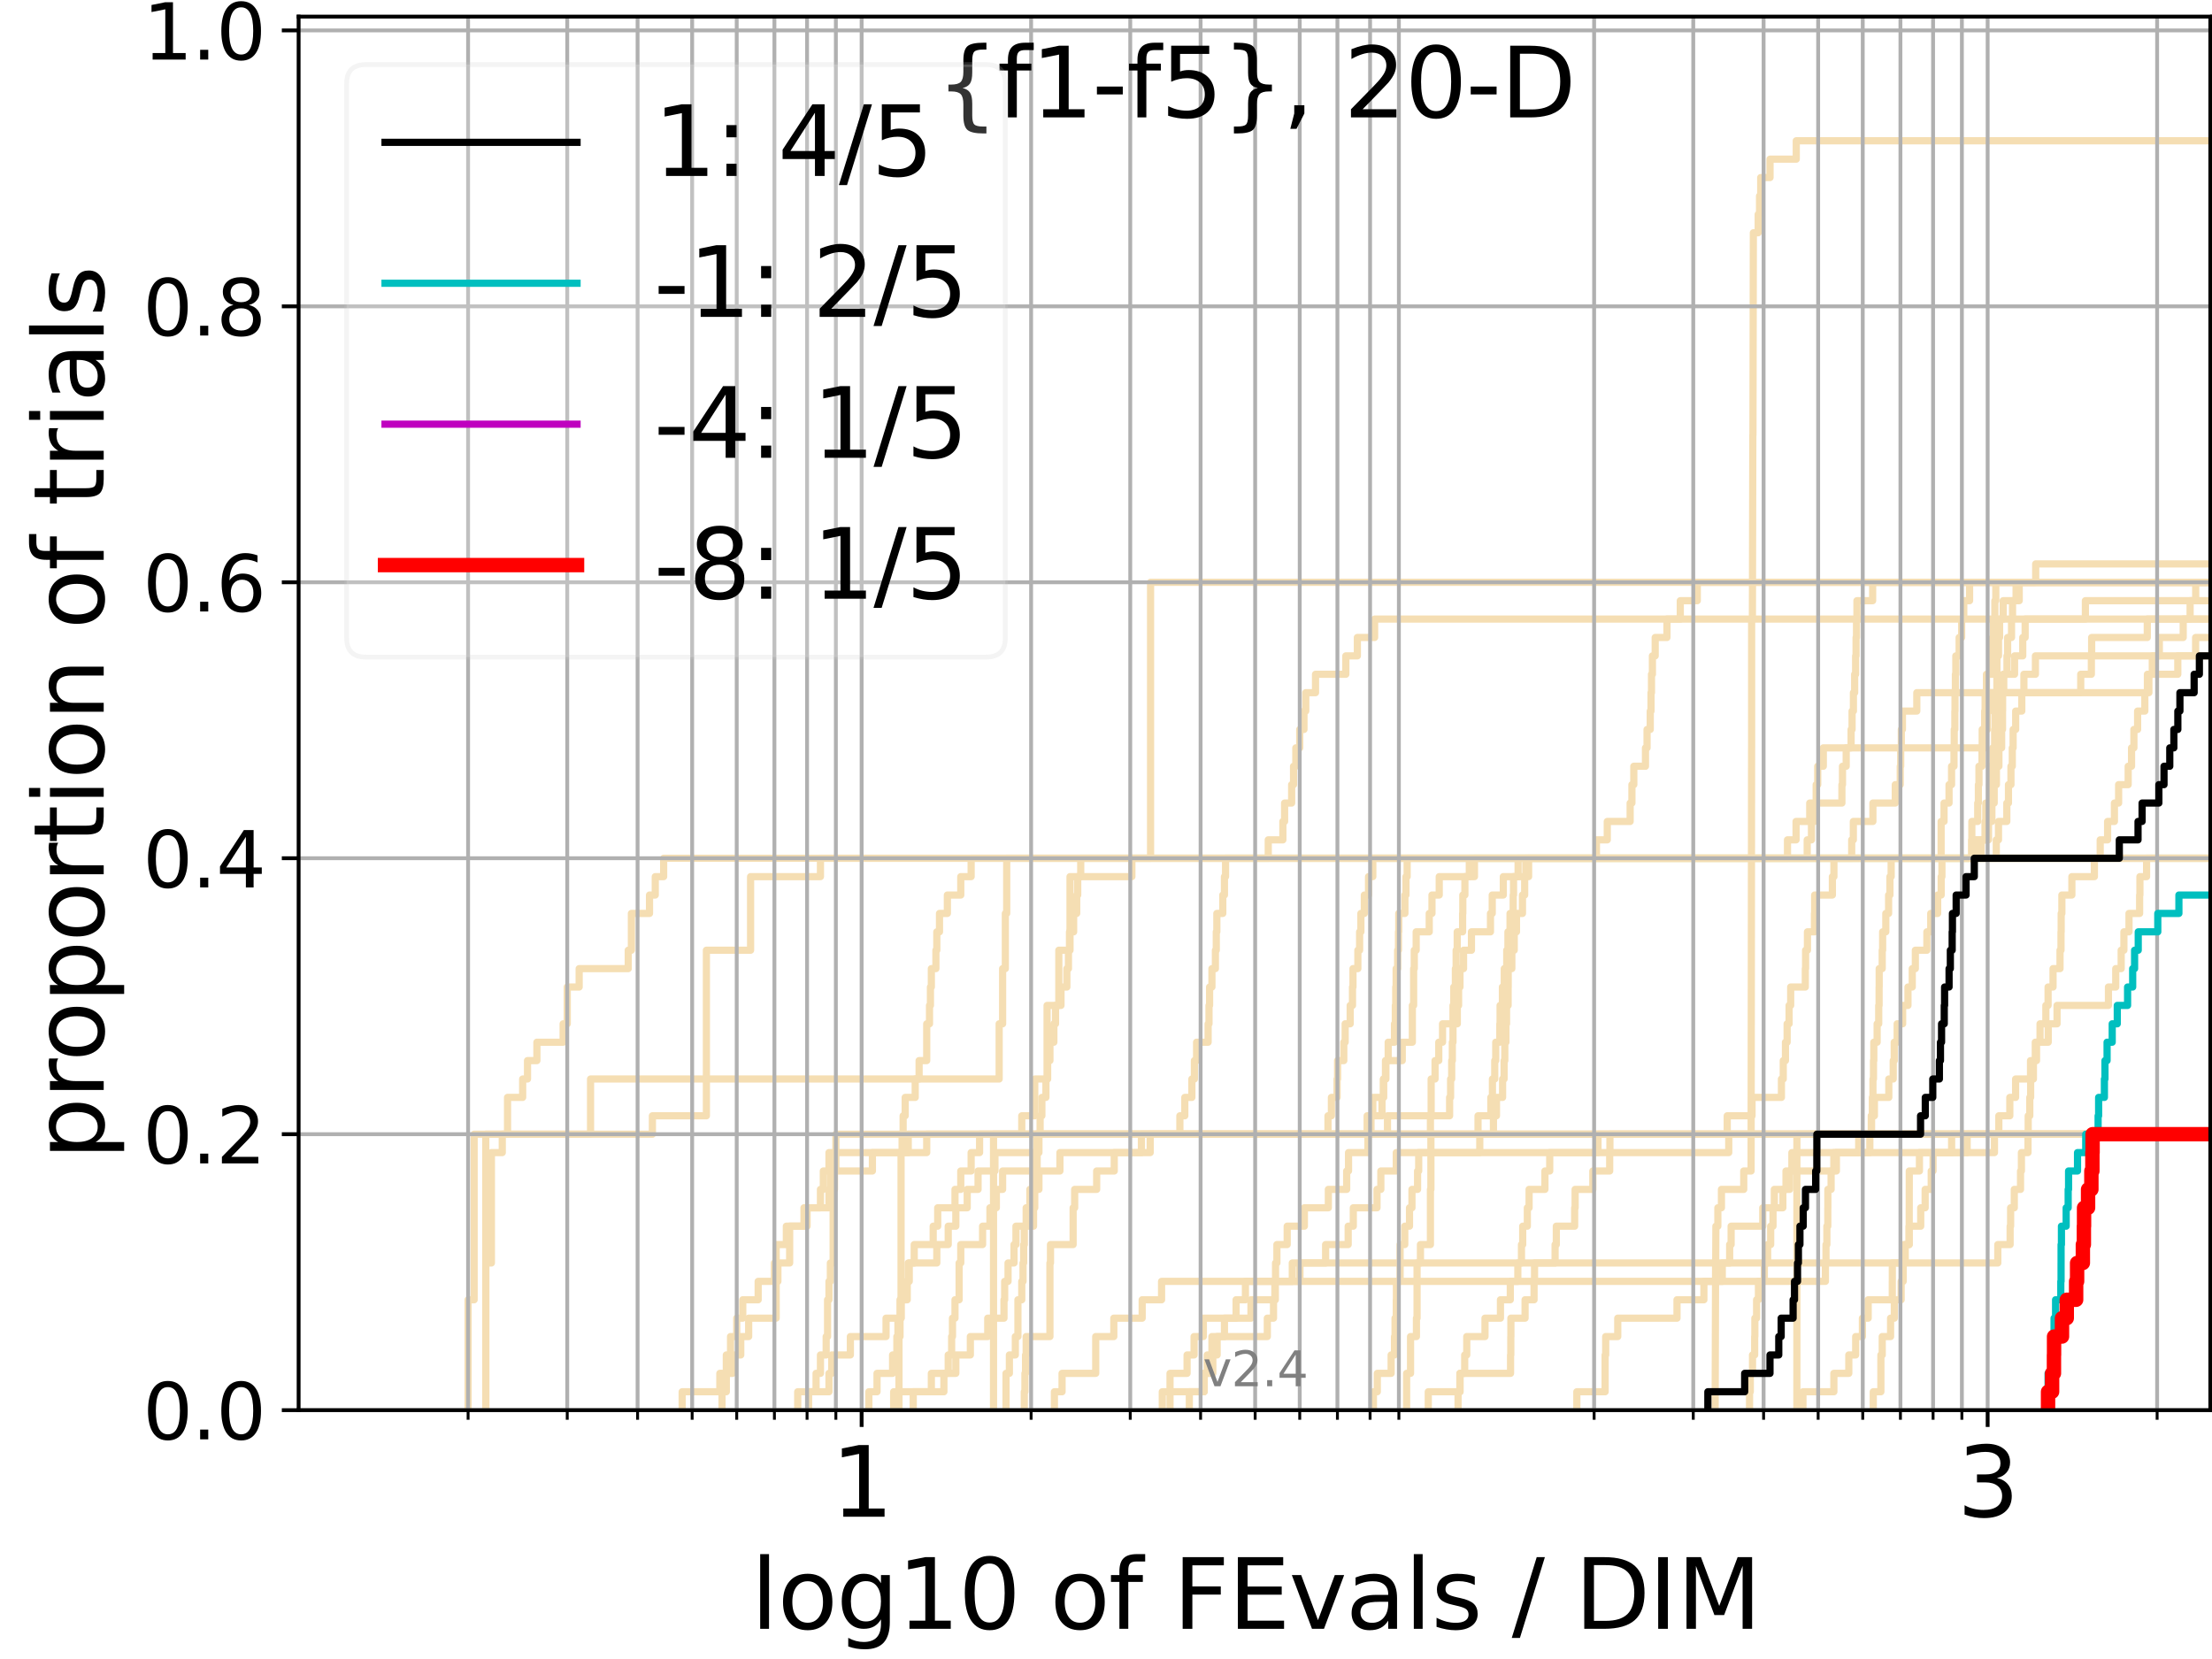 <?xml version="1.0" encoding="utf-8" standalone="no"?>
<!DOCTYPE svg PUBLIC "-//W3C//DTD SVG 1.1//EN"
  "http://www.w3.org/Graphics/SVG/1.1/DTD/svg11.dtd">
<svg height="345.6pt" version="1.1" viewBox="0 0 460.8 345.6" width="460.8pt" xmlns="http://www.w3.org/2000/svg" xmlns:xlink="http://www.w3.org/1999/xlink">
 <defs>
  <style type="text/css">*{stroke-linecap:butt;stroke-linejoin:round;}</style>
 </defs>
 <g id="figure_1">
  <g id="patch_1">
   <path d="M 0 345.6 
L 460.8 345.6 
L 460.8 0 
L 0 0 
z
" style="fill:#ffffff;"/>
  </g>
  <g id="axes_1">
   <g id="patch_2">
    <path d="M 62.208 293.76 
L 460.8 293.76 
L 460.8 3.456 
L 62.208 3.456 
z
" style="fill:#ffffff;"/>
   </g>
   <g id="line2d_1">
    <path clip-path="url(#pa62c88055c)" d="M 206.968 293.76 
L 206.968 289.928 
L 206.968 289.928 
L 206.968 286.095 
L 206.968 286.095 
L 206.968 282.263 
L 206.968 282.263 
L 206.968 278.43 
L 206.968 278.43 
L 206.968 274.598 
L 206.968 274.598 
L 206.968 270.766 
L 206.968 270.766 
L 206.968 266.933 
L 206.968 266.933 
L 206.968 263.101 
L 206.968 263.101 
L 206.968 259.268 
L 206.968 259.268 
L 206.968 255.436 
L 206.968 255.436 
L 206.968 251.604 
L 206.968 251.604 
L 206.968 247.771 
L 206.968 247.771 
L 206.968 243.939 
L 206.968 243.939 
L 206.968 240.106 
L 206.968 240.106 
L 206.968 236.274 
L 212.852 236.274 
L 212.852 232.442 
L 215.557 232.442 
L 215.557 228.609 
L 215.557 228.609 
L 215.557 224.777 
L 218.126 224.777 
L 218.126 220.944 
L 218.126 220.944 
L 218.126 217.112 
L 218.126 217.112 
L 218.126 213.28 
L 218.126 213.28 
L 218.126 209.447 
L 220.572 209.447 
L 220.572 205.615 
L 220.572 205.615 
L 220.572 201.782 
L 220.572 201.782 
L 220.572 197.95 
L 222.905 197.95 
L 222.905 194.118 
L 222.905 194.118 
L 222.905 190.285 
L 222.905 190.285 
L 222.905 186.453 
L 222.905 186.453 
L 222.905 182.621 
L 225.136 182.621 
L 225.136 178.788 
L 376.475 178.788 
L 376.475 174.956 
L 377.362 174.956 
L 377.362 171.123 
L 378.017 171.123 
L 378.017 167.291 
L 378.342 167.291 
L 378.342 163.459 
L 378.664 163.459 
L 378.664 159.626 
L 379.83 159.626 
L 379.83 155.794 
L 413.576 155.794 
L 413.576 151.961 
L 414.006 151.961 
L 414.006 148.129 
L 414.433 148.129 
L 414.433 144.297 
L 433.454 144.297 
L 433.454 140.464 
L 435.671 140.464 
L 435.671 136.632 
L 435.732 136.632 
L 435.732 132.799 
L 447.319 132.799 
L 447.319 128.967 
L 447.319 128.967 
L 447.319 128.967 
L 460.8 128.967 
" style="fill:none;stroke:#f5deb3;stroke-linecap:square;stroke-width:1.5;"/>
   </g>
   <g id="line2d_2">
    <path clip-path="url(#pa62c88055c)" d="M 374.321 293.76 
L 374.321 282.263 
L 374.321 282.263 
L 374.321 270.766 
L 374.326 270.766 
L 374.326 259.268 
L 374.326 259.268 
L 374.326 247.771 
L 374.326 247.771 
L 374.326 236.274 
L 461.8 236.274 
" style="fill:none;stroke:#f5deb3;stroke-linecap:square;stroke-width:1.5;"/>
   </g>
   <g id="line2d_3">
    <path clip-path="url(#pa62c88055c)" d="M 187.272 293.76 
L 187.272 289.928 
L 187.272 289.928 
L 187.272 286.095 
L 187.272 286.095 
L 187.272 282.263 
L 187.272 282.263 
L 187.272 278.43 
L 187.49 278.43 
L 187.49 274.598 
L 187.707 274.598 
L 187.707 270.766 
L 187.707 270.766 
L 187.707 266.933 
L 187.707 266.933 
L 187.707 263.101 
L 187.707 263.101 
L 187.707 259.268 
L 187.707 259.268 
L 187.707 255.436 
L 187.707 255.436 
L 187.707 251.604 
L 187.707 251.604 
L 187.707 247.771 
L 187.707 247.771 
L 187.707 243.939 
L 187.707 243.939 
L 187.707 240.106 
L 187.924 240.106 
L 187.924 236.274 
L 188.139 236.274 
L 188.139 232.442 
L 188.567 232.442 
L 188.567 228.609 
L 190.655 228.609 
L 190.655 224.777 
L 191.467 224.777 
L 191.467 220.944 
L 193.052 220.944 
L 193.052 217.112 
L 193.052 217.112 
L 193.052 213.28 
L 193.634 213.28 
L 193.634 209.447 
L 193.827 209.447 
L 193.827 205.615 
L 194.019 205.615 
L 194.019 201.782 
L 194.967 201.782 
L 194.967 197.95 
L 195.155 197.95 
L 195.155 194.118 
L 195.714 194.118 
L 195.714 190.285 
L 197.354 190.285 
L 197.354 186.453 
L 200.146 186.453 
L 200.146 182.621 
L 202.306 182.621 
L 202.306 178.788 
L 202.306 178.788 
L 202.306 178.788 
L 460.8 178.788 
" style="fill:none;stroke:#f5deb3;stroke-linecap:square;stroke-width:1.5;"/>
   </g>
   <g id="line2d_4">
    <path clip-path="url(#pa62c88055c)" d="M 150.412 293.76 
L 150.412 289.928 
L 151.306 289.928 
L 151.306 286.095 
L 152.617 286.095 
L 152.617 282.263 
L 154.315 282.263 
L 154.315 278.43 
L 155.959 278.43 
L 155.959 274.598 
L 161.688 274.598 
L 161.688 270.766 
L 161.688 270.766 
L 161.688 266.933 
L 162.048 266.933 
L 162.048 263.101 
L 164.499 263.101 
L 164.499 259.268 
L 164.499 259.268 
L 164.499 255.436 
L 167.486 255.436 
L 167.486 251.604 
L 170.914 251.604 
L 170.914 247.771 
L 171.513 247.771 
L 171.513 243.939 
L 172.691 243.939 
L 172.691 240.106 
L 193.052 240.106 
L 193.052 236.274 
L 285.602 236.274 
L 285.602 232.442 
L 287.897 232.442 
L 287.897 228.609 
L 288.229 228.609 
L 288.229 224.777 
L 288.619 224.777 
L 288.619 220.944 
L 289.184 220.944 
L 289.184 217.112 
L 290.497 217.112 
L 290.497 213.28 
L 290.67 213.28 
L 290.67 209.447 
L 290.756 209.447 
L 290.756 205.615 
L 290.842 205.615 
L 290.842 201.782 
L 291.156 201.782 
L 291.156 197.95 
L 291.326 197.95 
L 291.326 194.118 
L 291.383 194.118 
L 291.383 190.285 
L 292.669 190.285 
L 292.669 186.453 
L 292.889 186.453 
L 292.889 182.621 
L 293.136 182.621 
L 293.136 178.788 
L 404.372 178.788 
L 404.372 174.956 
L 404.375 174.956 
L 404.375 171.123 
L 404.981 171.123 
L 404.981 167.291 
L 406.021 167.291 
L 406.021 163.459 
L 406.546 163.459 
L 406.546 159.626 
L 407.054 159.626 
L 407.054 155.794 
L 407.101 155.794 
L 407.101 151.961 
L 407.232 151.961 
L 407.232 148.129 
L 407.267 148.129 
L 407.267 144.297 
L 407.342 144.297 
L 407.342 140.464 
L 407.435 140.464 
L 407.435 136.632 
L 408.127 136.632 
L 408.127 132.799 
L 408.645 132.799 
L 408.645 128.967 
L 409.09 128.967 
L 409.09 125.135 
L 410.3 125.135 
L 410.3 121.302 
L 410.3 121.302 
L 410.3 121.302 
L 460.8 121.302 
" style="fill:none;stroke:#f5deb3;stroke-linecap:square;stroke-width:1.5;"/>
   </g>
   <g id="line2d_5">
    <path clip-path="url(#pa62c88055c)" d="M 364.462 293.76 
L 364.462 289.928 
L 364.616 289.928 
L 364.616 286.095 
L 365.078 286.095 
L 365.078 282.263 
L 365.529 282.263 
L 365.529 278.43 
L 365.569 278.43 
L 365.569 274.598 
L 365.931 274.598 
L 365.931 270.766 
L 366.316 270.766 
L 366.316 266.933 
L 367.543 266.933 
L 367.543 263.101 
L 368.23 263.101 
L 368.23 259.268 
L 368.865 259.268 
L 368.865 255.436 
L 369.351 255.436 
L 369.351 251.604 
L 371.399 251.604 
L 371.399 247.771 
L 372.054 247.771 
L 372.054 243.939 
L 373.282 243.939 
L 373.282 240.106 
L 389.52 240.106 
L 389.52 236.274 
L 389.52 236.274 
L 389.52 236.274 
L 460.8 236.274 
" style="fill:none;stroke:#f5deb3;stroke-linecap:square;stroke-width:1.5;"/>
   </g>
   <g id="line2d_6"/>
   <g id="line2d_7">
    <path clip-path="url(#pa62c88055c)" d="M 186.167 293.76 
L 186.167 289.928 
L 196.631 289.928 
L 196.631 286.095 
L 197.533 286.095 
L 197.533 282.263 
L 198.243 282.263 
L 198.243 278.43 
L 198.419 278.43 
L 198.419 274.598 
L 198.943 274.598 
L 198.943 270.766 
L 199.805 270.766 
L 199.805 266.933 
L 199.805 266.933 
L 199.805 263.101 
L 200.146 263.101 
L 200.146 259.268 
L 204.691 259.268 
L 204.691 255.436 
L 206.22 255.436 
L 206.22 251.604 
L 207.559 251.604 
L 207.559 247.771 
L 208.863 247.771 
L 208.863 243.939 
L 216.057 243.939 
L 216.057 240.106 
L 216.057 240.106 
L 216.057 236.274 
L 311.112 236.274 
L 311.112 232.442 
L 311.742 232.442 
L 311.742 228.609 
L 313.017 228.609 
L 313.017 224.777 
L 313.331 224.777 
L 313.331 220.944 
L 313.478 220.944 
L 313.478 217.112 
L 313.716 217.112 
L 313.716 213.28 
L 313.843 213.28 
L 313.843 209.447 
L 314.17 209.447 
L 314.17 205.615 
L 314.188 205.615 
L 314.188 201.782 
L 314.943 201.782 
L 314.943 197.95 
L 315.44 197.95 
L 315.44 194.118 
L 315.914 194.118 
L 315.914 190.285 
L 317.158 190.285 
L 317.158 186.453 
L 317.617 186.453 
L 317.617 182.621 
L 317.853 182.621 
L 317.853 178.788 
L 415.864 178.788 
L 415.864 174.956 
L 416.322 174.956 
L 416.322 171.123 
L 418.056 171.123 
L 418.056 167.291 
L 418.401 167.291 
L 418.401 163.459 
L 418.917 163.459 
L 418.917 159.626 
L 419.199 159.626 
L 419.199 155.794 
L 419.371 155.794 
L 419.371 151.961 
L 419.903 151.961 
L 419.903 148.129 
L 421.177 148.129 
L 421.177 144.297 
L 421.618 144.297 
L 421.618 140.464 
L 424.018 140.464 
L 424.018 136.632 
L 461.8 136.632 
" style="fill:none;stroke:#f5deb3;stroke-linecap:square;stroke-width:1.5;"/>
   </g>
   <g id="line2d_8">
    <path clip-path="url(#pa62c88055c)" d="M 390.236 293.76 
L 390.236 289.928 
L 391.821 289.928 
L 391.825 282.263 
L 392.104 282.263 
L 392.104 278.43 
L 393.842 278.43 
L 393.842 274.598 
L 394.624 274.598 
L 394.624 270.766 
L 396.04 270.766 
L 396.04 266.933 
L 396.466 266.933 
L 396.466 263.101 
L 396.896 263.101 
L 396.896 259.268 
L 397.721 259.268 
L 397.721 255.436 
L 400.121 255.436 
L 400.121 251.604 
L 401.046 251.604 
L 401.046 247.771 
L 402.31 247.771 
L 402.31 243.939 
L 402.69 243.939 
L 402.69 240.106 
L 406.558 240.106 
L 406.558 236.274 
L 461.8 236.274 
L 461.8 236.274 
" style="fill:none;stroke:#f5deb3;stroke-linecap:square;stroke-width:1.5;"/>
   </g>
   <g id="line2d_9">
    <path clip-path="url(#pa62c88055c)" d="M 180.998 293.76 
L 180.998 289.928 
L 182.701 289.928 
L 182.701 286.095 
L 185.943 286.095 
L 185.943 282.263 
L 186.833 282.263 
L 186.833 278.43 
L 187.053 278.43 
L 187.053 274.598 
L 187.707 274.598 
L 187.707 270.766 
L 188.991 270.766 
L 188.991 266.933 
L 189.202 266.933 
L 189.202 263.101 
L 190.45 263.101 
L 190.45 259.268 
L 194.4 259.268 
L 194.4 255.436 
L 195.342 255.436 
L 195.342 251.604 
L 198.943 251.604 
L 198.943 247.771 
L 200.146 247.771 
L 200.146 243.939 
L 202.306 243.939 
L 202.306 240.106 
L 204.066 240.106 
L 204.066 236.274 
L 307.899 236.274 
L 307.899 232.442 
L 310.571 232.442 
L 310.571 228.609 
L 310.9 228.609 
L 310.9 224.777 
L 311.38 224.777 
L 311.38 220.944 
L 311.59 220.944 
L 311.59 217.112 
L 312.44 217.112 
L 312.44 213.28 
L 312.496 213.28 
L 312.496 209.447 
L 312.98 209.447 
L 312.98 205.615 
L 313.368 205.615 
L 313.368 201.782 
L 313.88 201.782 
L 313.88 197.95 
L 314.134 197.95 
L 314.134 194.118 
L 314.567 194.118 
L 314.567 190.285 
L 315.227 190.285 
L 315.227 186.453 
L 315.298 186.453 
L 315.298 182.621 
L 318.439 182.621 
L 318.439 178.788 
L 410.71 178.788 
L 410.71 174.956 
L 410.772 174.956 
L 410.772 171.123 
L 411.994 171.123 
L 411.994 167.291 
L 412.134 167.291 
L 412.134 163.459 
L 412.253 163.459 
L 412.253 159.626 
L 412.89 159.626 
L 412.89 155.794 
L 412.929 155.794 
L 412.929 151.961 
L 413.44 151.961 
L 413.44 148.129 
L 413.533 148.129 
L 413.533 144.297 
L 413.815 144.297 
L 413.815 140.464 
L 415.031 140.464 
L 415.031 136.632 
L 415.076 136.632 
L 415.076 132.799 
L 415.248 132.799 
L 415.248 128.967 
L 415.566 128.967 
L 415.566 125.135 
L 415.761 125.135 
L 415.761 121.302 
L 415.761 121.302 
L 415.761 121.302 
L 460.8 121.302 
" style="fill:none;stroke:#f5deb3;stroke-linecap:square;stroke-width:1.5;"/>
   </g>
   <g id="line2d_10">
    <path clip-path="url(#pa62c88055c)" d="M 219.654 293.76 
L 219.654 289.928 
L 221.249 289.928 
L 221.249 286.095 
L 228.261 286.095 
L 228.261 282.263 
L 228.261 282.263 
L 228.261 278.43 
L 232.029 278.43 
L 232.029 274.598 
L 237.937 274.598 
L 237.937 270.766 
L 241.977 270.766 
L 241.977 266.933 
L 380.267 266.933 
L 380.267 263.101 
L 380.39 263.101 
L 380.39 259.268 
L 380.572 259.268 
L 380.572 255.436 
L 380.764 255.436 
L 380.764 251.604 
L 380.778 251.604 
L 380.778 247.771 
L 381.454 247.771 
L 381.454 243.939 
L 382.021 243.939 
L 382.021 240.106 
L 415.484 240.106 
L 415.484 236.274 
L 461.8 236.274 
" style="fill:none;stroke:#f5deb3;stroke-linecap:square;stroke-width:1.5;"/>
   </g>
   <g id="line2d_11">
    <path clip-path="url(#pa62c88055c)" d="M 142.107 293.76 
L 142.107 289.928 
L 149.959 289.928 
L 149.959 286.095 
L 151.306 286.095 
L 151.306 282.263 
L 152.184 282.263 
L 152.184 278.43 
L 153.473 278.43 
L 153.473 274.598 
L 154.731 274.598 
L 154.731 270.766 
L 157.941 270.766 
L 157.941 266.933 
L 161.325 266.933 
L 161.325 263.101 
L 161.688 263.101 
L 161.688 259.268 
L 163.81 259.268 
L 163.81 255.436 
L 168.127 255.436 
L 168.127 251.604 
L 172.691 251.604 
L 172.691 247.771 
L 172.981 247.771 
L 172.981 243.939 
L 181.735 243.939 
L 181.735 240.106 
L 189.202 240.106 
L 189.202 236.274 
L 276.644 236.274 
L 276.644 232.442 
L 277.358 232.442 
L 277.358 228.609 
L 278.537 228.609 
L 278.537 224.777 
L 278.646 224.777 
L 278.646 220.944 
L 279.939 220.944 
L 279.939 217.112 
L 280.221 217.112 
L 280.221 213.28 
L 281.268 213.28 
L 281.268 209.447 
L 281.749 209.447 
L 281.749 205.615 
L 281.852 205.615 
L 281.852 201.782 
L 282.866 201.782 
L 282.866 197.95 
L 283.233 197.95 
L 283.233 194.118 
L 283.498 194.118 
L 283.498 190.285 
L 284.22 190.285 
L 284.22 186.453 
L 285.092 186.453 
L 285.092 182.621 
L 285.981 182.621 
L 285.981 178.788 
L 285.981 178.788 
L 285.981 178.788 
L 460.8 178.788 
" style="fill:none;stroke:#f5deb3;stroke-linecap:square;stroke-width:1.5;"/>
   </g>
   <g id="line2d_12">
    <path clip-path="url(#pa62c88055c)" d="M 101.198 293.76 
L 101.198 289.928 
L 101.198 289.928 
L 101.198 286.095 
L 101.198 286.095 
L 101.198 282.263 
L 101.198 282.263 
L 101.198 278.43 
L 101.198 278.43 
L 101.198 274.598 
L 101.198 274.598 
L 101.198 270.766 
L 101.198 270.766 
L 101.198 266.933 
L 101.198 266.933 
L 101.198 263.101 
L 101.198 263.101 
L 101.198 259.268 
L 101.198 259.268 
L 101.198 255.436 
L 101.198 255.436 
L 101.198 251.604 
L 101.198 251.604 
L 101.198 247.771 
L 101.198 247.771 
L 101.198 243.939 
L 101.198 243.939 
L 101.198 240.106 
L 101.198 240.106 
L 101.198 236.274 
L 135.908 236.274 
L 135.908 232.442 
L 147.155 232.442 
L 147.155 228.609 
L 147.155 228.609 
L 147.155 224.777 
L 147.155 224.777 
L 147.155 220.944 
L 147.155 220.944 
L 147.155 217.112 
L 147.155 217.112 
L 147.155 213.28 
L 147.155 213.28 
L 147.155 209.447 
L 147.155 209.447 
L 147.155 205.615 
L 147.155 205.615 
L 147.155 201.782 
L 147.155 201.782 
L 147.155 197.95 
L 156.361 197.95 
L 156.361 194.118 
L 156.361 194.118 
L 156.361 190.285 
L 156.361 190.285 
L 156.361 186.453 
L 156.361 186.453 
L 156.361 182.621 
L 170.914 182.621 
L 170.914 178.788 
L 372.366 178.788 
L 372.366 174.956 
L 374.154 174.956 
L 374.154 171.123 
L 377 171.123 
L 377 167.291 
L 383.704 167.291 
L 383.704 163.459 
L 383.824 163.459 
L 383.824 159.626 
L 384.597 159.626 
L 384.597 155.794 
L 385.618 155.794 
L 385.618 151.961 
L 385.822 151.961 
L 385.822 148.129 
L 386.101 148.129 
L 386.101 144.297 
L 386.36 144.297 
L 386.36 140.464 
L 386.562 140.464 
L 386.562 136.632 
L 386.653 136.632 
L 386.653 132.799 
L 386.745 132.799 
L 386.745 128.967 
L 386.836 128.967 
L 386.836 125.135 
L 390.106 125.135 
L 390.106 121.302 
L 390.106 121.302 
L 390.106 121.302 
L 460.8 121.302 
" style="fill:none;stroke:#f5deb3;stroke-linecap:square;stroke-width:1.5;"/>
   </g>
   <g id="line2d_13">
    <path clip-path="url(#pa62c88055c)" d="M 293.026 293.76 
L 293.026 289.928 
L 293.026 289.928 
L 293.026 286.095 
L 293.842 286.095 
L 293.842 282.263 
L 293.842 282.263 
L 293.842 278.43 
L 295.068 278.43 
L 295.068 274.598 
L 295.2 274.598 
L 295.2 270.766 
L 295.2 270.766 
L 295.2 266.933 
L 295.2 266.933 
L 295.2 263.101 
L 295.904 263.101 
L 295.904 259.268 
L 297.986 259.268 
L 297.986 255.436 
L 297.986 255.436 
L 297.986 251.604 
L 297.986 251.604 
L 297.986 247.771 
L 298.085 247.771 
L 298.085 243.939 
L 298.085 243.939 
L 298.085 240.106 
L 298.085 240.106 
L 298.085 236.274 
L 298.085 236.274 
L 298.085 236.274 
L 460.8 236.274 
" style="fill:none;stroke:#f5deb3;stroke-linecap:square;stroke-width:1.5;"/>
   </g>
   <g id="line2d_14">
    <path clip-path="url(#pa62c88055c)" d="M 168.444 293.76 
L 168.444 289.928 
L 170.002 289.928 
L 170.002 286.095 
L 170.914 286.095 
L 170.914 282.263 
L 172.106 282.263 
L 172.106 278.43 
L 172.399 278.43 
L 172.399 274.598 
L 172.399 274.598 
L 172.399 270.766 
L 172.691 270.766 
L 172.691 266.933 
L 172.981 266.933 
L 172.981 263.101 
L 173.557 263.101 
L 173.557 259.268 
L 173.557 259.268 
L 173.557 255.436 
L 173.557 255.436 
L 173.557 251.604 
L 173.557 251.604 
L 173.557 247.771 
L 173.842 247.771 
L 173.842 243.939 
L 174.126 243.939 
L 174.126 240.106 
L 174.126 240.106 
L 174.126 236.274 
L 245.789 236.274 
L 245.789 232.442 
L 246.818 232.442 
L 246.818 228.609 
L 248.291 228.609 
L 248.291 224.777 
L 248.816 224.777 
L 248.816 220.944 
L 249.271 220.944 
L 249.271 217.112 
L 251.673 217.112 
L 251.673 213.28 
L 251.858 213.28 
L 251.858 209.447 
L 251.981 209.447 
L 251.981 205.615 
L 252.469 205.615 
L 252.469 201.782 
L 253.193 201.782 
L 253.193 197.95 
L 253.373 197.95 
L 253.373 194.118 
L 253.492 194.118 
L 253.492 190.285 
L 254.728 190.285 
L 254.728 186.453 
L 255.076 186.453 
L 255.076 182.621 
L 255.306 182.621 
L 255.306 178.788 
L 264.199 178.788 
L 264.199 174.956 
L 267.244 174.956 
L 267.244 171.123 
L 267.606 171.123 
L 267.606 167.291 
L 269.075 167.291 
L 269.075 163.459 
L 269.469 163.459 
L 269.469 159.626 
L 269.945 159.626 
L 269.945 155.794 
L 270.758 155.794 
L 270.758 151.961 
L 271.642 151.961 
L 271.642 148.129 
L 272.016 148.129 
L 272.016 144.297 
L 274.046 144.297 
L 274.046 140.464 
L 280.362 140.464 
L 280.362 136.632 
L 282.765 136.632 
L 282.765 132.799 
L 286.358 132.799 
L 286.358 128.967 
L 461.8 128.967 
" style="fill:none;stroke:#f5deb3;stroke-linecap:square;stroke-width:1.5;"/>
   </g>
   <g id="line2d_15"/>
   <g id="line2d_16">
    <path clip-path="url(#pa62c88055c)" d="M 303.741 293.76 
L 303.741 289.928 
L 304.162 289.928 
L 304.162 286.095 
L 305.122 286.095 
L 305.122 282.263 
L 305.553 282.263 
L 305.553 278.43 
L 309.352 278.43 
L 309.352 274.598 
L 312.571 274.598 
L 312.571 270.766 
L 314.621 270.766 
L 314.621 266.933 
L 316.193 266.933 
L 316.193 263.101 
L 316.953 263.101 
L 316.953 259.268 
L 317.209 259.268 
L 317.209 255.436 
L 318.172 255.436 
L 318.172 251.604 
L 318.539 251.604 
L 318.539 247.771 
L 321.836 247.771 
L 321.836 243.939 
L 322.838 243.939 
L 322.838 240.106 
L 332.892 240.106 
L 332.892 236.274 
L 389.82 236.274 
L 389.82 232.442 
L 390.472 232.442 
L 390.472 228.609 
L 393.473 228.609 
L 393.473 224.777 
L 394.392 224.777 
L 394.392 220.944 
L 394.605 220.944 
L 394.605 217.112 
L 395.217 217.112 
L 395.217 213.28 
L 396.355 213.28 
L 396.355 209.447 
L 397.464 209.447 
L 397.464 205.615 
L 398.359 205.615 
L 398.359 201.782 
L 399.003 201.782 
L 399.003 197.95 
L 401.404 197.95 
L 401.404 194.118 
L 402.207 194.118 
L 402.207 190.285 
L 403.652 190.285 
L 403.652 186.453 
L 404.384 186.453 
L 404.384 182.621 
L 404.538 182.621 
L 404.538 178.788 
L 412.721 178.788 
L 412.721 174.956 
L 413.597 174.956 
L 413.597 171.123 
L 414.946 171.123 
L 414.946 167.291 
L 415.425 167.291 
L 415.425 163.459 
L 415.891 163.459 
L 415.891 159.626 
L 416.102 159.626 
L 416.102 155.794 
L 416.27 155.794 
L 416.368 148.129 
L 416.848 148.129 
L 416.848 144.297 
L 417.416 144.297 
L 417.416 140.464 
L 418.091 140.464 
L 418.091 136.632 
L 418.225 136.632 
L 418.225 132.799 
L 419.038 132.799 
L 419.038 128.967 
L 419.25 128.967 
L 419.25 125.135 
L 419.989 125.135 
L 419.989 121.302 
L 424.072 121.302 
L 424.072 117.47 
L 461.8 117.47 
L 461.8 117.47 
" style="fill:none;stroke:#f5deb3;stroke-linecap:square;stroke-width:1.5;"/>
   </g>
   <g id="line2d_17">
    <path clip-path="url(#pa62c88055c)" d="M 328.483 293.76 
L 328.483 289.928 
L 334.375 289.928 
L 334.375 286.095 
L 334.375 286.095 
L 334.375 282.263 
L 334.496 282.263 
L 334.496 278.43 
L 337.008 278.43 
L 337.008 274.598 
L 349.35 274.598 
L 349.35 270.766 
L 354.954 270.766 
L 354.954 266.933 
L 358.781 266.933 
L 358.781 263.101 
L 360.319 263.101 
L 360.319 259.268 
L 360.625 259.268 
L 360.625 255.436 
L 367.218 255.436 
L 367.218 251.604 
L 369.626 251.604 
L 369.626 247.771 
L 372.815 247.771 
L 372.815 243.939 
L 382.554 243.939 
L 382.554 240.106 
L 387.2 240.106 
L 387.2 236.274 
L 461.8 236.274 
" style="fill:none;stroke:#f5deb3;stroke-linecap:square;stroke-width:1.5;"/>
   </g>
   <g id="line2d_18">
    <path clip-path="url(#pa62c88055c)" d="M 101.198 293.76 
L 101.198 289.928 
L 101.198 289.928 
L 101.198 286.095 
L 101.198 286.095 
L 101.198 282.263 
L 101.198 282.263 
L 101.198 278.43 
L 101.198 278.43 
L 101.198 274.598 
L 101.198 274.598 
L 101.198 270.766 
L 101.198 270.766 
L 101.198 266.933 
L 101.198 266.933 
L 101.198 263.101 
L 102.369 263.101 
L 102.369 259.268 
L 102.369 259.268 
L 102.369 255.436 
L 102.369 255.436 
L 102.369 251.604 
L 102.369 251.604 
L 102.369 247.771 
L 102.369 247.771 
L 102.369 243.939 
L 102.369 243.939 
L 102.369 240.106 
L 104.633 240.106 
L 104.633 236.274 
L 105.729 236.274 
L 105.729 232.442 
L 105.729 232.442 
L 105.729 228.609 
L 108.88 228.609 
L 108.88 224.777 
L 109.889 224.777 
L 109.889 220.944 
L 111.848 220.944 
L 111.848 217.112 
L 117.311 217.112 
L 117.311 213.28 
L 118.167 213.28 
L 118.167 209.447 
L 118.167 209.447 
L 118.167 205.615 
L 120.652 205.615 
L 120.652 201.782 
L 130.874 201.782 
L 130.874 197.95 
L 131.531 197.95 
L 131.531 194.118 
L 131.531 194.118 
L 131.531 190.285 
L 135.306 190.285 
L 135.306 186.453 
L 136.504 186.453 
L 136.504 182.621 
L 138.251 182.621 
L 138.251 178.788 
L 461.8 178.788 
" style="fill:none;stroke:#f5deb3;stroke-linecap:square;stroke-width:1.5;"/>
   </g>
   <g id="line2d_19">
    <path clip-path="url(#pa62c88055c)" d="M 375.588 293.76 
L 375.588 289.928 
L 382.031 289.928 
L 382.031 286.095 
L 385.139 286.095 
L 385.139 282.263 
L 386.575 282.263 
L 386.575 278.43 
L 387.975 278.43 
L 387.975 274.598 
L 389.176 274.598 
L 389.176 270.766 
L 394.197 270.766 
L 394.197 266.933 
L 394.204 266.933 
L 394.204 263.101 
L 396.581 263.101 
L 396.581 259.268 
L 397.7 259.268 
L 397.7 255.436 
L 397.724 255.436 
L 397.724 251.604 
L 397.731 251.604 
L 397.731 247.771 
L 397.738 247.771 
L 397.738 243.939 
L 399.855 243.939 
L 399.855 240.106 
L 409.793 240.106 
L 409.793 236.274 
L 461.8 236.274 
" style="fill:none;stroke:#f5deb3;stroke-linecap:square;stroke-width:1.5;"/>
   </g>
   <g id="line2d_20">
    <path clip-path="url(#pa62c88055c)" d="M 166.18 293.76 
L 166.18 289.928 
L 172.691 289.928 
L 172.691 286.095 
L 173.27 286.095 
L 173.27 282.263 
L 177.148 282.263 
L 177.148 278.43 
L 184.579 278.43 
L 184.579 274.598 
L 187.49 274.598 
L 187.49 270.766 
L 188.78 270.766 
L 188.78 266.933 
L 189.412 266.933 
L 189.412 263.101 
L 195.155 263.101 
L 195.155 259.268 
L 197.533 259.268 
L 197.533 255.436 
L 199.117 255.436 
L 199.117 251.604 
L 201.486 251.604 
L 201.486 247.771 
L 203.75 247.771 
L 203.75 243.939 
L 207.265 243.939 
L 207.265 240.106 
L 215.932 240.106 
L 215.932 236.274 
L 284.803 236.274 
L 284.803 232.442 
L 285.981 232.442 
L 285.981 228.609 
L 288.199 228.609 
L 288.199 224.777 
L 288.709 224.777 
L 288.709 220.944 
L 292.114 220.944 
L 292.114 217.112 
L 294.219 217.112 
L 294.219 213.28 
L 294.219 213.28 
L 294.219 209.447 
L 294.486 209.447 
L 294.486 205.615 
L 294.486 205.615 
L 294.486 201.782 
L 294.619 201.782 
L 294.619 197.95 
L 295.016 197.95 
L 295.016 194.118 
L 297.736 194.118 
L 297.736 190.285 
L 298.308 190.285 
L 298.308 186.453 
L 299.818 186.453 
L 299.818 182.621 
L 307.156 182.621 
L 307.156 178.788 
L 385.742 178.788 
L 385.742 174.956 
L 386.087 174.956 
L 386.087 171.123 
L 390.159 171.123 
L 390.159 167.291 
L 394.821 167.291 
L 394.821 163.459 
L 395.855 163.459 
L 395.855 159.626 
L 395.949 159.626 
L 395.949 155.794 
L 396.08 155.794 
L 396.08 151.961 
L 396.308 151.961 
L 396.308 148.129 
L 399.307 148.129 
L 399.307 144.297 
L 447.348 144.297 
L 447.348 140.464 
L 453.675 140.464 
L 453.675 136.632 
L 457.388 136.632 
L 457.388 132.799 
L 461.8 132.799 
" style="fill:none;stroke:#f5deb3;stroke-linecap:square;stroke-width:1.5;"/>
   </g>
   <g id="line2d_21">
    <path clip-path="url(#pa62c88055c)" d="M 357.297 293.76 
L 357.39 263.101 
L 357.414 263.101 
L 357.452 255.436 
L 357.861 255.436 
L 357.861 251.604 
L 358.608 251.604 
L 358.608 247.771 
L 363.254 247.771 
L 363.254 243.939 
L 364.784 243.939 
L 364.891 155.794 
L 364.898 155.794 
L 364.898 128.967 
L 365.058 128.967 
L 365.145 90.643 
L 365.171 90.643 
L 365.258 48.487 
L 366.264 48.487 
L 366.264 44.654 
L 366.543 44.654 
L 366.543 40.822 
L 366.788 40.822 
L 366.788 36.989 
L 368.729 36.989 
L 368.729 33.157 
L 374.193 33.157 
L 374.193 29.325 
L 374.193 29.325 
L 460.8 29.325 
L 460.8 29.325 
" style="fill:none;stroke:#f5deb3;stroke-linecap:square;stroke-width:1.5;"/>
   </g>
   <g id="line2d_22">
    <path clip-path="url(#pa62c88055c)" d="M 190.244 293.76 
L 190.244 289.928 
L 194.019 289.928 
L 194.019 286.095 
L 199.117 286.095 
L 199.117 282.263 
L 202.143 282.263 
L 202.143 278.43 
L 205.766 278.43 
L 205.766 274.598 
L 209.149 274.598 
L 209.149 270.766 
L 209.291 270.766 
L 209.291 266.933 
L 209.995 266.933 
L 209.995 263.101 
L 211.239 263.101 
L 211.239 259.268 
L 211.647 259.268 
L 211.647 255.436 
L 215.306 255.436 
L 215.306 251.604 
L 215.557 251.604 
L 215.557 247.771 
L 216.428 247.771 
L 216.428 243.939 
L 220.799 243.939 
L 220.799 240.106 
L 237.775 240.106 
L 237.775 236.274 
L 289.036 236.274 
L 289.036 232.442 
L 298.135 232.442 
L 298.135 228.609 
L 298.135 228.609 
L 298.135 224.777 
L 298.947 224.777 
L 298.947 220.944 
L 299.722 220.944 
L 299.722 217.112 
L 300.509 217.112 
L 300.509 213.28 
L 303.586 213.28 
L 303.586 209.447 
L 303.852 209.447 
L 303.852 205.615 
L 304.14 205.615 
L 304.14 201.782 
L 304.884 201.782 
L 304.884 197.95 
L 306.529 197.95 
L 306.529 194.118 
L 310.493 194.118 
L 310.493 190.285 
L 310.861 190.285 
L 310.861 186.453 
L 313.165 186.453 
L 313.165 182.621 
L 316.245 182.621 
L 316.245 178.788 
L 332.566 178.788 
L 332.566 174.956 
L 334.823 174.956 
L 334.823 171.123 
L 339.589 171.123 
L 339.589 167.291 
L 339.961 167.291 
L 339.961 163.459 
L 340.352 163.459 
L 340.352 159.626 
L 342.783 159.626 
L 342.783 155.794 
L 343.113 155.794 
L 343.113 151.961 
L 343.775 151.961 
L 343.775 148.129 
L 343.937 148.129 
L 343.937 144.297 
L 344.037 144.297 
L 344.037 140.464 
L 344.228 140.464 
L 344.228 136.632 
L 344.807 136.632 
L 344.807 132.799 
L 347.257 132.799 
L 347.257 128.967 
L 350.035 128.967 
L 350.035 125.135 
L 353.579 125.135 
L 353.579 121.302 
L 353.579 121.302 
L 353.579 121.302 
L 460.8 121.302 
" style="fill:none;stroke:#f5deb3;stroke-linecap:square;stroke-width:1.5;"/>
   </g>
   <g id="line2d_23">
    <path clip-path="url(#pa62c88055c)" d="M 242.126 293.76 
L 242.126 289.928 
L 250.801 289.928 
L 250.801 286.095 
L 252.651 286.095 
L 252.651 282.263 
L 253.552 282.263 
L 253.552 278.43 
L 255.076 278.43 
L 255.076 274.598 
L 257.5 274.598 
L 257.5 270.766 
L 259.445 270.766 
L 259.445 266.933 
L 270.801 266.933 
L 270.801 263.101 
L 416.18 263.101 
L 416.18 259.268 
L 418.746 259.268 
L 418.746 255.436 
L 418.85 255.436 
L 418.85 251.604 
L 419.614 251.604 
L 419.614 247.771 
L 420.913 247.771 
L 420.913 243.939 
L 421.097 243.939 
L 421.097 240.106 
L 422.469 240.106 
L 422.469 236.274 
L 422.51 236.274 
L 422.51 232.442 
L 422.844 232.442 
L 422.844 228.609 
L 423.021 228.609 
L 423.021 224.777 
L 423.597 224.777 
L 423.597 220.944 
L 423.988 220.944 
L 423.988 217.112 
L 426.682 217.112 
L 426.682 213.28 
L 428.521 213.28 
L 428.521 209.447 
L 439.225 209.447 
L 439.225 205.615 
L 440.748 205.615 
L 440.748 201.782 
L 441.879 201.782 
L 441.879 197.95 
L 442.448 197.95 
L 442.448 194.118 
L 443.509 194.118 
L 443.509 190.285 
L 445.723 190.285 
L 445.723 186.453 
L 445.784 186.453 
L 445.784 182.621 
L 447.173 182.621 
L 447.173 178.788 
L 447.173 178.788 
L 447.173 178.788 
L 460.8 178.788 
" style="fill:none;stroke:#f5deb3;stroke-linecap:square;stroke-width:1.5;"/>
   </g>
   <g id="line2d_24">
    <path clip-path="url(#pa62c88055c)" d="M 297.536 293.76 
L 297.536 289.928 
L 304.118 289.928 
L 304.118 286.095 
L 314.675 286.095 
L 314.675 282.263 
L 314.728 282.263 
L 314.728 278.43 
L 314.746 278.43 
L 314.746 274.598 
L 317.701 274.598 
L 317.701 270.766 
L 319.575 270.766 
L 319.575 266.933 
L 319.673 266.933 
L 319.673 263.101 
L 323.955 263.101 
L 323.955 259.268 
L 324.209 259.268 
L 324.209 255.436 
L 328.03 255.436 
L 328.03 251.604 
L 328.127 251.604 
L 328.127 247.771 
L 331.816 247.771 
L 331.816 243.939 
L 335.327 243.939 
L 335.327 240.106 
L 335.375 240.106 
L 335.375 236.274 
L 416.392 236.274 
L 416.392 232.442 
L 418.681 232.442 
L 418.681 228.609 
L 419.887 228.609 
L 419.887 224.777 
L 422.996 224.777 
L 422.996 220.944 
L 424.25 220.944 
L 424.25 217.112 
L 424.976 217.112 
L 424.976 213.28 
L 426.189 213.28 
L 426.189 209.447 
L 426.653 209.447 
L 426.653 205.615 
L 427.686 205.615 
L 427.686 201.782 
L 429.139 201.782 
L 429.139 197.95 
L 429.345 197.95 
L 429.345 194.118 
L 429.381 194.118 
L 429.381 190.285 
L 429.526 190.285 
L 429.526 186.453 
L 431.611 186.453 
L 431.611 182.621 
L 436.3 182.621 
L 436.3 178.788 
L 437.512 178.788 
L 437.512 174.956 
L 439.053 174.956 
L 439.053 171.123 
L 440.474 171.123 
L 440.474 167.291 
L 441.348 167.291 
L 441.348 163.459 
L 443.338 163.459 
L 443.338 159.626 
L 444.04 159.626 
L 444.04 155.794 
L 444.531 155.794 
L 444.531 151.961 
L 445.305 151.961 
L 445.305 148.129 
L 446.808 148.129 
L 446.808 144.297 
L 447.653 144.297 
L 447.653 140.464 
L 448.363 140.464 
L 448.363 136.632 
L 449.828 136.632 
L 449.828 132.799 
L 454.802 132.799 
L 454.802 128.967 
L 456.239 128.967 
L 456.239 125.135 
L 457.404 125.135 
L 457.404 121.302 
L 457.404 121.302 
L 457.404 121.302 
L 460.8 121.302 
" style="fill:none;stroke:#f5deb3;stroke-linecap:square;stroke-width:1.5;"/>
   </g>
   <g id="line2d_25">
    <path clip-path="url(#pa62c88055c)" d="M 247.76 293.76 
L 247.76 289.928 
L 250.864 289.928 
L 250.864 286.095 
L 251.487 286.095 
L 251.487 282.263 
L 252.469 282.263 
L 252.469 278.43 
L 264.005 278.43 
L 264.005 274.598 
L 265.297 274.598 
L 265.297 270.766 
L 265.58 270.766 
L 265.58 266.933 
L 269.207 266.933 
L 269.207 263.101 
L 276.15 263.101 
L 276.15 259.268 
L 280.852 259.268 
L 280.852 255.436 
L 281.92 255.436 
L 281.92 251.604 
L 286.855 251.604 
L 286.855 247.771 
L 287.654 247.771 
L 287.654 243.939 
L 290.87 243.939 
L 290.87 240.106 
L 360.128 240.106 
L 360.128 236.274 
L 461.8 236.274 
" style="fill:none;stroke:#f5deb3;stroke-linecap:square;stroke-width:1.5;"/>
   </g>
   <g id="line2d_26">
    <path clip-path="url(#pa62c88055c)" d="M 286.107 293.76 
L 286.107 289.928 
L 286.917 289.928 
L 286.917 286.095 
L 289.801 286.095 
L 289.801 282.263 
L 290.497 282.263 
L 290.497 278.43 
L 290.612 278.43 
L 290.612 274.598 
L 290.87 274.598 
L 290.87 270.766 
L 290.899 270.766 
L 290.899 266.933 
L 291.665 266.933 
L 291.665 263.101 
L 291.665 263.101 
L 291.665 259.268 
L 292.641 259.268 
L 292.641 255.436 
L 293.626 255.436 
L 293.626 251.604 
L 294.138 251.604 
L 294.138 247.771 
L 295.305 247.771 
L 295.305 243.939 
L 295.54 243.939 
L 295.54 240.106 
L 308.266 240.106 
L 308.266 236.274 
L 359.811 236.274 
L 359.811 232.442 
L 364.978 232.442 
L 364.978 228.609 
L 371.104 228.609 
L 371.104 224.777 
L 371.487 224.777 
L 371.487 220.944 
L 371.943 220.944 
L 371.943 217.112 
L 372.291 217.112 
L 372.291 213.28 
L 372.7 213.28 
L 372.7 209.447 
L 373.032 209.447 
L 373.032 205.615 
L 376.079 205.615 
L 376.079 201.782 
L 376.138 201.782 
L 376.138 197.95 
L 376.523 197.95 
L 376.523 194.118 
L 377.981 194.118 
L 377.981 190.285 
L 378.023 190.285 
L 378.023 186.453 
L 381.719 186.453 
L 381.719 182.621 
L 382.04 182.621 
L 382.04 178.788 
L 411.731 178.788 
L 411.731 174.956 
L 414.243 174.956 
L 414.243 171.123 
L 414.357 171.123 
L 414.357 167.291 
L 414.748 167.291 
L 414.748 163.459 
L 414.793 163.459 
L 414.793 159.626 
L 416.412 159.626 
L 416.412 155.794 
L 416.978 155.794 
L 416.978 151.961 
L 417.162 151.961 
L 417.162 148.129 
L 417.179 148.129 
L 417.179 144.297 
L 417.294 144.297 
L 417.294 140.464 
L 419.666 140.464 
L 419.666 136.632 
L 421.376 136.632 
L 421.376 132.799 
L 421.877 132.799 
L 421.877 128.967 
L 434.424 128.967 
L 434.424 125.135 
L 461.8 125.135 
" style="fill:none;stroke:#f5deb3;stroke-linecap:square;stroke-width:1.5;"/>
   </g>
   <g id="line2d_27">
    <path clip-path="url(#pa62c88055c)" d="M 243.739 293.76 
L 243.739 289.928 
L 243.739 289.928 
L 243.739 286.095 
L 247.291 286.095 
L 247.291 282.263 
L 248.75 282.263 
L 248.75 278.43 
L 250.675 278.43 
L 250.675 274.598 
L 260.598 274.598 
L 260.598 270.766 
L 265.674 270.766 
L 265.674 266.933 
L 265.721 266.933 
L 265.721 263.101 
L 266.001 263.101 
L 266.001 259.268 
L 268.145 259.268 
L 268.145 255.436 
L 271.725 255.436 
L 271.725 251.604 
L 276.72 251.604 
L 276.72 247.771 
L 280.538 247.771 
L 280.538 243.939 
L 280.922 243.939 
L 280.922 240.106 
L 284.964 240.106 
L 284.964 236.274 
L 297.986 236.274 
L 297.986 232.442 
L 301.979 232.442 
L 301.979 228.609 
L 302.185 228.609 
L 302.185 224.777 
L 302.414 224.777 
L 302.414 220.944 
L 302.55 220.944 
L 302.55 217.112 
L 302.686 217.112 
L 302.686 213.28 
L 302.686 213.28 
L 302.686 209.447 
L 302.845 209.447 
L 302.845 205.615 
L 303.183 205.615 
L 303.183 201.782 
L 303.34 201.782 
L 303.34 197.95 
L 303.563 197.95 
L 303.563 194.118 
L 304.688 194.118 
L 304.688 190.285 
L 304.731 190.285 
L 304.731 186.453 
L 305.165 186.453 
L 305.165 182.621 
L 306.086 182.621 
L 306.086 178.788 
L 461.8 178.788 
" style="fill:none;stroke:#f5deb3;stroke-linecap:square;stroke-width:1.5;"/>
   </g>
   <g id="line2d_28">
    <path clip-path="url(#pa62c88055c)" d="M 213.379 293.76 
L 213.379 289.928 
L 213.51 289.928 
L 213.51 286.095 
L 213.64 286.095 
L 213.64 282.263 
L 213.77 282.263 
L 213.77 278.43 
L 218.719 278.43 
L 218.719 274.598 
L 218.719 274.598 
L 218.719 270.766 
L 218.719 270.766 
L 218.719 266.933 
L 218.719 266.933 
L 218.719 263.101 
L 218.837 263.101 
L 218.837 259.268 
L 223.552 259.268 
L 223.552 255.436 
L 223.552 255.436 
L 223.552 251.604 
L 223.873 251.604 
L 223.873 247.771 
L 228.456 247.771 
L 228.456 243.939 
L 232.119 243.939 
L 232.119 240.106 
L 239.607 240.106 
L 239.607 236.274 
L 389.881 236.274 
L 389.881 232.442 
L 390.045 232.442 
L 390.045 228.609 
L 390.167 228.609 
L 390.167 224.777 
L 390.281 224.777 
L 390.281 220.944 
L 390.35 220.944 
L 390.35 217.112 
L 391.043 217.112 
L 391.043 213.28 
L 391.37 213.28 
L 391.37 209.447 
L 391.45 209.447 
L 391.45 205.615 
L 391.469 205.615 
L 391.469 201.782 
L 392.1 201.782 
L 392.1 197.95 
L 392.187 197.95 
L 392.187 194.118 
L 392.851 194.118 
L 392.851 190.285 
L 393.431 190.285 
L 393.431 186.453 
L 393.706 186.453 
L 393.706 182.621 
L 393.963 182.621 
L 393.963 178.788 
L 411.444 178.788 
L 411.444 174.956 
L 413.527 174.956 
L 413.527 171.123 
L 413.676 171.123 
L 413.676 167.291 
L 414.478 167.291 
L 414.478 163.459 
L 414.524 163.459 
L 414.524 159.626 
L 415.144 159.626 
L 415.144 155.794 
L 415.519 155.794 
L 415.519 151.961 
L 415.61 151.961 
L 415.61 148.129 
L 415.657 148.129 
L 415.657 144.297 
L 415.987 144.297 
L 415.987 140.464 
L 415.999 140.464 
L 415.999 136.632 
L 416.322 136.632 
L 416.322 132.799 
L 416.55 132.799 
L 416.55 128.967 
L 417.299 128.967 
L 417.299 125.135 
L 420.638 125.135 
L 420.638 121.302 
L 420.638 121.302 
L 420.638 121.302 
L 460.8 121.302 
" style="fill:none;stroke:#f5deb3;stroke-linecap:square;stroke-width:1.5;"/>
   </g>
   <g id="line2d_29">
    <path clip-path="url(#pa62c88055c)" d="M 97.514 293.76 
L 97.514 289.928 
L 97.514 289.928 
L 97.514 286.095 
L 97.514 286.095 
L 97.514 282.263 
L 97.514 282.263 
L 97.514 278.43 
L 97.514 278.43 
L 97.514 274.598 
L 97.514 274.598 
L 97.514 270.766 
L 98.772 270.766 
L 98.772 266.933 
L 98.772 266.933 
L 98.772 263.101 
L 98.772 263.101 
L 98.772 259.268 
L 98.772 259.268 
L 98.772 255.436 
L 98.772 255.436 
L 98.772 251.604 
L 98.772 251.604 
L 98.772 247.771 
L 98.772 247.771 
L 98.772 243.939 
L 98.772 243.939 
L 98.772 240.106 
L 98.772 240.106 
L 98.772 236.274 
L 123.022 236.274 
L 123.022 232.442 
L 123.022 232.442 
L 123.022 228.609 
L 123.022 228.609 
L 123.022 224.777 
L 208.143 224.777 
L 208.143 220.944 
L 208.143 220.944 
L 208.143 217.112 
L 208.143 217.112 
L 208.143 213.28 
L 208.863 213.28 
L 208.863 209.447 
L 208.863 209.447 
L 208.863 205.615 
L 208.863 205.615 
L 208.863 201.782 
L 209.432 201.782 
L 209.432 197.95 
L 209.432 197.95 
L 209.432 194.118 
L 209.432 194.118 
L 209.432 190.285 
L 209.715 190.285 
L 209.715 186.453 
L 209.715 186.453 
L 209.715 182.621 
L 209.715 182.621 
L 209.715 178.788 
L 209.715 178.788 
L 209.715 178.788 
L 460.8 178.788 
" style="fill:none;stroke:#f5deb3;stroke-linecap:square;stroke-width:1.5;"/>
   </g>
   <g id="line2d_30">
    <path clip-path="url(#pa62c88055c)" d="M 209.574 293.76 
L 209.574 289.928 
L 209.574 289.928 
L 209.574 286.095 
L 210.274 286.095 
L 210.274 282.263 
L 211.512 282.263 
L 211.512 278.43 
L 212.052 278.43 
L 212.052 274.598 
L 212.052 274.598 
L 212.052 270.766 
L 212.852 270.766 
L 212.852 266.933 
L 213.116 266.933 
L 213.116 263.101 
L 213.248 263.101 
L 213.248 259.268 
L 213.379 259.268 
L 213.379 255.436 
L 213.77 255.436 
L 213.77 251.604 
L 214.544 251.604 
L 214.544 247.771 
L 215.18 247.771 
L 215.18 243.939 
L 215.306 243.939 
L 215.306 240.106 
L 216.428 240.106 
L 216.428 236.274 
L 216.674 236.274 
L 216.674 232.442 
L 217.041 232.442 
L 217.041 228.609 
L 217.887 228.609 
L 217.887 224.777 
L 218.245 224.777 
L 218.245 220.944 
L 218.719 220.944 
L 218.719 217.112 
L 219.538 217.112 
L 219.538 213.28 
L 219.885 213.28 
L 219.885 209.447 
L 221.024 209.447 
L 221.024 205.615 
L 222.249 205.615 
L 222.249 201.782 
L 222.578 201.782 
L 222.578 197.95 
L 222.796 197.95 
L 222.796 194.118 
L 223.66 194.118 
L 223.66 190.285 
L 224.298 190.285 
L 224.298 186.453 
L 224.509 186.453 
L 224.509 182.621 
L 235.79 182.621 
L 235.79 178.788 
L 239.685 178.788 
L 239.685 174.956 
L 239.685 174.956 
L 239.685 171.123 
L 239.685 171.123 
L 239.685 167.291 
L 239.685 167.291 
L 239.685 163.459 
L 239.685 163.459 
L 239.685 159.626 
L 239.685 159.626 
L 239.685 155.794 
L 239.685 155.794 
L 239.685 151.961 
L 239.685 151.961 
L 239.685 148.129 
L 239.685 148.129 
L 239.685 144.297 
L 239.685 144.297 
L 239.685 140.464 
L 239.685 140.464 
L 239.685 136.632 
L 239.685 136.632 
L 239.685 132.799 
L 239.685 132.799 
L 239.685 128.967 
L 239.685 128.967 
L 239.685 125.135 
L 239.685 125.135 
L 239.685 121.302 
L 239.685 121.302 
L 239.685 121.302 
L 460.8 121.302 
" style="fill:none;stroke:#f5deb3;stroke-linecap:square;stroke-width:1.5;"/>
   </g>
   <g id="matplotlib.axis_1">
    <g id="xtick_1">
     <g id="line2d_31">
      <path clip-path="url(#pa62c88055c)" d="M 179.493 293.76 
L 179.493 3.456 
" style="fill:none;stroke:#b0b0b0;stroke-linecap:square;stroke-width:0.8;"/>
     </g>
     <g id="line2d_32">
      <defs>
       <path d="M 0 0 
L 0 3.5 
" id="md211a4d7b4" style="stroke:#000000;stroke-width:0.8;"/>
      </defs>
      <g>
       <use style="stroke:#000000;stroke-width:0.8;" x="179.493" xlink:href="#md211a4d7b4" y="293.76"/>
      </g>
     </g>
     <g id="text_1">
      <!-- 1 -->
      <g transform="translate(173.13 315.957)scale(0.2 -0.2)">
       <defs>
        <path d="M 794 531 
L 1825 531 
L 1825 4091 
L 703 3866 
L 703 4441 
L 1819 4666 
L 2450 4666 
L 2450 531 
L 3481 531 
L 3481 0 
L 794 0 
L 794 531 
z
" id="DejaVuSans-31" transform="scale(0.016)"/>
       </defs>
       <use xlink:href="#DejaVuSans-31"/>
      </g>
     </g>
    </g>
    <g id="xtick_2">
     <g id="line2d_33">
      <path clip-path="url(#pa62c88055c)" d="M 414.063 293.76 
L 414.063 3.456 
" style="fill:none;stroke:#b0b0b0;stroke-linecap:square;stroke-width:0.8;"/>
     </g>
     <g id="line2d_34">
      <g>
       <use style="stroke:#000000;stroke-width:0.8;" x="414.063" xlink:href="#md211a4d7b4" y="293.76"/>
      </g>
     </g>
     <g id="text_2">
      <!-- 3 -->
      <g transform="translate(407.7 315.957)scale(0.2 -0.2)">
       <defs>
        <path d="M 2597 2516 
Q 3050 2419 3304 2112 
Q 3559 1806 3559 1356 
Q 3559 666 3084 287 
Q 2609 -91 1734 -91 
Q 1441 -91 1130 -33 
Q 819 25 488 141 
L 488 750 
Q 750 597 1062 519 
Q 1375 441 1716 441 
Q 2309 441 2620 675 
Q 2931 909 2931 1356 
Q 2931 1769 2642 2001 
Q 2353 2234 1838 2234 
L 1294 2234 
L 1294 2753 
L 1863 2753 
Q 2328 2753 2575 2939 
Q 2822 3125 2822 3475 
Q 2822 3834 2567 4026 
Q 2313 4219 1838 4219 
Q 1578 4219 1281 4162 
Q 984 4106 628 3988 
L 628 4550 
Q 988 4650 1302 4700 
Q 1616 4750 1894 4750 
Q 2613 4750 3031 4423 
Q 3450 4097 3450 3541 
Q 3450 3153 3228 2886 
Q 3006 2619 2597 2516 
z
" id="DejaVuSans-33" transform="scale(0.016)"/>
       </defs>
       <use xlink:href="#DejaVuSans-33"/>
      </g>
     </g>
    </g>
    <g id="xtick_3">
     <g id="line2d_35">
      <path clip-path="url(#pa62c88055c)" d="M 97.514 293.76 
L 97.514 3.456 
" style="fill:none;stroke:#b0b0b0;stroke-linecap:square;stroke-width:0.8;"/>
     </g>
     <g id="line2d_36">
      <defs>
       <path d="M 0 0 
L 0 2 
" id="m64aa8cc7fb" style="stroke:#000000;stroke-width:0.6;"/>
      </defs>
      <g>
       <use style="stroke:#000000;stroke-width:0.6;" x="97.514" xlink:href="#m64aa8cc7fb" y="293.76"/>
      </g>
     </g>
    </g>
    <g id="xtick_4">
     <g id="line2d_37">
      <path clip-path="url(#pa62c88055c)" d="M 118.167 293.76 
L 118.167 3.456 
" style="fill:none;stroke:#b0b0b0;stroke-linecap:square;stroke-width:0.8;"/>
     </g>
     <g id="line2d_38">
      <g>
       <use style="stroke:#000000;stroke-width:0.6;" x="118.167" xlink:href="#m64aa8cc7fb" y="293.76"/>
      </g>
     </g>
    </g>
    <g id="xtick_5">
     <g id="line2d_39">
      <path clip-path="url(#pa62c88055c)" d="M 132.821 293.76 
L 132.821 3.456 
" style="fill:none;stroke:#b0b0b0;stroke-linecap:square;stroke-width:0.8;"/>
     </g>
     <g id="line2d_40">
      <g>
       <use style="stroke:#000000;stroke-width:0.6;" x="132.821" xlink:href="#m64aa8cc7fb" y="293.76"/>
      </g>
     </g>
    </g>
    <g id="xtick_6">
     <g id="line2d_41">
      <path clip-path="url(#pa62c88055c)" d="M 144.187 293.76 
L 144.187 3.456 
" style="fill:none;stroke:#b0b0b0;stroke-linecap:square;stroke-width:0.8;"/>
     </g>
     <g id="line2d_42">
      <g>
       <use style="stroke:#000000;stroke-width:0.6;" x="144.187" xlink:href="#m64aa8cc7fb" y="293.76"/>
      </g>
     </g>
    </g>
    <g id="xtick_7">
     <g id="line2d_43">
      <path clip-path="url(#pa62c88055c)" d="M 153.473 293.76 
L 153.473 3.456 
" style="fill:none;stroke:#b0b0b0;stroke-linecap:square;stroke-width:0.8;"/>
     </g>
     <g id="line2d_44">
      <g>
       <use style="stroke:#000000;stroke-width:0.6;" x="153.473" xlink:href="#m64aa8cc7fb" y="293.76"/>
      </g>
     </g>
    </g>
    <g id="xtick_8">
     <g id="line2d_45">
      <path clip-path="url(#pa62c88055c)" d="M 161.325 293.76 
L 161.325 3.456 
" style="fill:none;stroke:#b0b0b0;stroke-linecap:square;stroke-width:0.8;"/>
     </g>
     <g id="line2d_46">
      <g>
       <use style="stroke:#000000;stroke-width:0.6;" x="161.325" xlink:href="#m64aa8cc7fb" y="293.76"/>
      </g>
     </g>
    </g>
    <g id="xtick_9">
     <g id="line2d_47">
      <path clip-path="url(#pa62c88055c)" d="M 168.127 293.76 
L 168.127 3.456 
" style="fill:none;stroke:#b0b0b0;stroke-linecap:square;stroke-width:0.8;"/>
     </g>
     <g id="line2d_48">
      <g>
       <use style="stroke:#000000;stroke-width:0.6;" x="168.127" xlink:href="#m64aa8cc7fb" y="293.76"/>
      </g>
     </g>
    </g>
    <g id="xtick_10">
     <g id="line2d_49">
      <path clip-path="url(#pa62c88055c)" d="M 174.126 293.76 
L 174.126 3.456 
" style="fill:none;stroke:#b0b0b0;stroke-linecap:square;stroke-width:0.8;"/>
     </g>
     <g id="line2d_50">
      <g>
       <use style="stroke:#000000;stroke-width:0.6;" x="174.126" xlink:href="#m64aa8cc7fb" y="293.76"/>
      </g>
     </g>
    </g>
    <g id="xtick_11">
     <g id="line2d_51">
      <path clip-path="url(#pa62c88055c)" d="M 214.799 293.76 
L 214.799 3.456 
" style="fill:none;stroke:#b0b0b0;stroke-linecap:square;stroke-width:0.8;"/>
     </g>
     <g id="line2d_52">
      <g>
       <use style="stroke:#000000;stroke-width:0.6;" x="214.799" xlink:href="#m64aa8cc7fb" y="293.76"/>
      </g>
     </g>
    </g>
    <g id="xtick_12">
     <g id="line2d_53">
      <path clip-path="url(#pa62c88055c)" d="M 235.452 293.76 
L 235.452 3.456 
" style="fill:none;stroke:#b0b0b0;stroke-linecap:square;stroke-width:0.8;"/>
     </g>
     <g id="line2d_54">
      <g>
       <use style="stroke:#000000;stroke-width:0.6;" x="235.452" xlink:href="#m64aa8cc7fb" y="293.76"/>
      </g>
     </g>
    </g>
    <g id="xtick_13">
     <g id="line2d_55">
      <path clip-path="url(#pa62c88055c)" d="M 250.105 293.76 
L 250.105 3.456 
" style="fill:none;stroke:#b0b0b0;stroke-linecap:square;stroke-width:0.8;"/>
     </g>
     <g id="line2d_56">
      <g>
       <use style="stroke:#000000;stroke-width:0.6;" x="250.105" xlink:href="#m64aa8cc7fb" y="293.76"/>
      </g>
     </g>
    </g>
    <g id="xtick_14">
     <g id="line2d_57">
      <path clip-path="url(#pa62c88055c)" d="M 261.471 293.76 
L 261.471 3.456 
" style="fill:none;stroke:#b0b0b0;stroke-linecap:square;stroke-width:0.8;"/>
     </g>
     <g id="line2d_58">
      <g>
       <use style="stroke:#000000;stroke-width:0.6;" x="261.471" xlink:href="#m64aa8cc7fb" y="293.76"/>
      </g>
     </g>
    </g>
    <g id="xtick_15">
     <g id="line2d_59">
      <path clip-path="url(#pa62c88055c)" d="M 270.758 293.76 
L 270.758 3.456 
" style="fill:none;stroke:#b0b0b0;stroke-linecap:square;stroke-width:0.8;"/>
     </g>
     <g id="line2d_60">
      <g>
       <use style="stroke:#000000;stroke-width:0.6;" x="270.758" xlink:href="#m64aa8cc7fb" y="293.76"/>
      </g>
     </g>
    </g>
    <g id="xtick_16">
     <g id="line2d_61">
      <path clip-path="url(#pa62c88055c)" d="M 278.61 293.76 
L 278.61 3.456 
" style="fill:none;stroke:#b0b0b0;stroke-linecap:square;stroke-width:0.8;"/>
     </g>
     <g id="line2d_62">
      <g>
       <use style="stroke:#000000;stroke-width:0.6;" x="278.61" xlink:href="#m64aa8cc7fb" y="293.76"/>
      </g>
     </g>
    </g>
    <g id="xtick_17">
     <g id="line2d_63">
      <path clip-path="url(#pa62c88055c)" d="M 285.412 293.76 
L 285.412 3.456 
" style="fill:none;stroke:#b0b0b0;stroke-linecap:square;stroke-width:0.8;"/>
     </g>
     <g id="line2d_64">
      <g>
       <use style="stroke:#000000;stroke-width:0.6;" x="285.412" xlink:href="#m64aa8cc7fb" y="293.76"/>
      </g>
     </g>
    </g>
    <g id="xtick_18">
     <g id="line2d_65">
      <path clip-path="url(#pa62c88055c)" d="M 291.411 293.76 
L 291.411 3.456 
" style="fill:none;stroke:#b0b0b0;stroke-linecap:square;stroke-width:0.8;"/>
     </g>
     <g id="line2d_66">
      <g>
       <use style="stroke:#000000;stroke-width:0.6;" x="291.411" xlink:href="#m64aa8cc7fb" y="293.76"/>
      </g>
     </g>
    </g>
    <g id="xtick_19">
     <g id="line2d_67">
      <path clip-path="url(#pa62c88055c)" d="M 332.084 293.76 
L 332.084 3.456 
" style="fill:none;stroke:#b0b0b0;stroke-linecap:square;stroke-width:0.8;"/>
     </g>
     <g id="line2d_68">
      <g>
       <use style="stroke:#000000;stroke-width:0.6;" x="332.084" xlink:href="#m64aa8cc7fb" y="293.76"/>
      </g>
     </g>
    </g>
    <g id="xtick_20">
     <g id="line2d_69">
      <path clip-path="url(#pa62c88055c)" d="M 352.737 293.76 
L 352.737 3.456 
" style="fill:none;stroke:#b0b0b0;stroke-linecap:square;stroke-width:0.8;"/>
     </g>
     <g id="line2d_70">
      <g>
       <use style="stroke:#000000;stroke-width:0.6;" x="352.737" xlink:href="#m64aa8cc7fb" y="293.76"/>
      </g>
     </g>
    </g>
    <g id="xtick_21">
     <g id="line2d_71">
      <path clip-path="url(#pa62c88055c)" d="M 367.39 293.76 
L 367.39 3.456 
" style="fill:none;stroke:#b0b0b0;stroke-linecap:square;stroke-width:0.8;"/>
     </g>
     <g id="line2d_72">
      <g>
       <use style="stroke:#000000;stroke-width:0.6;" x="367.39" xlink:href="#m64aa8cc7fb" y="293.76"/>
      </g>
     </g>
    </g>
    <g id="xtick_22">
     <g id="line2d_73">
      <path clip-path="url(#pa62c88055c)" d="M 378.756 293.76 
L 378.756 3.456 
" style="fill:none;stroke:#b0b0b0;stroke-linecap:square;stroke-width:0.8;"/>
     </g>
     <g id="line2d_74">
      <g>
       <use style="stroke:#000000;stroke-width:0.6;" x="378.756" xlink:href="#m64aa8cc7fb" y="293.76"/>
      </g>
     </g>
    </g>
    <g id="xtick_23">
     <g id="line2d_75">
      <path clip-path="url(#pa62c88055c)" d="M 388.043 293.76 
L 388.043 3.456 
" style="fill:none;stroke:#b0b0b0;stroke-linecap:square;stroke-width:0.8;"/>
     </g>
     <g id="line2d_76">
      <g>
       <use style="stroke:#000000;stroke-width:0.6;" x="388.043" xlink:href="#m64aa8cc7fb" y="293.76"/>
      </g>
     </g>
    </g>
    <g id="xtick_24">
     <g id="line2d_77">
      <path clip-path="url(#pa62c88055c)" d="M 395.895 293.76 
L 395.895 3.456 
" style="fill:none;stroke:#b0b0b0;stroke-linecap:square;stroke-width:0.8;"/>
     </g>
     <g id="line2d_78">
      <g>
       <use style="stroke:#000000;stroke-width:0.6;" x="395.895" xlink:href="#m64aa8cc7fb" y="293.76"/>
      </g>
     </g>
    </g>
    <g id="xtick_25">
     <g id="line2d_79">
      <path clip-path="url(#pa62c88055c)" d="M 402.696 293.76 
L 402.696 3.456 
" style="fill:none;stroke:#b0b0b0;stroke-linecap:square;stroke-width:0.8;"/>
     </g>
     <g id="line2d_80">
      <g>
       <use style="stroke:#000000;stroke-width:0.6;" x="402.696" xlink:href="#m64aa8cc7fb" y="293.76"/>
      </g>
     </g>
    </g>
    <g id="xtick_26">
     <g id="line2d_81">
      <path clip-path="url(#pa62c88055c)" d="M 408.696 293.76 
L 408.696 3.456 
" style="fill:none;stroke:#b0b0b0;stroke-linecap:square;stroke-width:0.8;"/>
     </g>
     <g id="line2d_82">
      <g>
       <use style="stroke:#000000;stroke-width:0.6;" x="408.696" xlink:href="#m64aa8cc7fb" y="293.76"/>
      </g>
     </g>
    </g>
    <g id="xtick_27">
     <g id="line2d_83">
      <path clip-path="url(#pa62c88055c)" d="M 449.369 293.76 
L 449.369 3.456 
" style="fill:none;stroke:#b0b0b0;stroke-linecap:square;stroke-width:0.8;"/>
     </g>
     <g id="line2d_84">
      <g>
       <use style="stroke:#000000;stroke-width:0.6;" x="449.369" xlink:href="#m64aa8cc7fb" y="293.76"/>
      </g>
     </g>
    </g>
    <g id="text_3">
     <!-- log10 of FEvals / DIM -->
     <g transform="translate(156.431 339.313)scale(0.2 -0.2)">
      <defs>
       <path d="M 603 4863 
L 1178 4863 
L 1178 0 
L 603 0 
L 603 4863 
z
" id="DejaVuSans-6c" transform="scale(0.016)"/>
       <path d="M 1959 3097 
Q 1497 3097 1228 2736 
Q 959 2375 959 1747 
Q 959 1119 1226 758 
Q 1494 397 1959 397 
Q 2419 397 2687 759 
Q 2956 1122 2956 1747 
Q 2956 2369 2687 2733 
Q 2419 3097 1959 3097 
z
M 1959 3584 
Q 2709 3584 3137 3096 
Q 3566 2609 3566 1747 
Q 3566 888 3137 398 
Q 2709 -91 1959 -91 
Q 1206 -91 779 398 
Q 353 888 353 1747 
Q 353 2609 779 3096 
Q 1206 3584 1959 3584 
z
" id="DejaVuSans-6f" transform="scale(0.016)"/>
       <path d="M 2906 1791 
Q 2906 2416 2648 2759 
Q 2391 3103 1925 3103 
Q 1463 3103 1205 2759 
Q 947 2416 947 1791 
Q 947 1169 1205 825 
Q 1463 481 1925 481 
Q 2391 481 2648 825 
Q 2906 1169 2906 1791 
z
M 3481 434 
Q 3481 -459 3084 -895 
Q 2688 -1331 1869 -1331 
Q 1566 -1331 1297 -1286 
Q 1028 -1241 775 -1147 
L 775 -588 
Q 1028 -725 1275 -790 
Q 1522 -856 1778 -856 
Q 2344 -856 2625 -561 
Q 2906 -266 2906 331 
L 2906 616 
Q 2728 306 2450 153 
Q 2172 0 1784 0 
Q 1141 0 747 490 
Q 353 981 353 1791 
Q 353 2603 747 3093 
Q 1141 3584 1784 3584 
Q 2172 3584 2450 3431 
Q 2728 3278 2906 2969 
L 2906 3500 
L 3481 3500 
L 3481 434 
z
" id="DejaVuSans-67" transform="scale(0.016)"/>
       <path d="M 2034 4250 
Q 1547 4250 1301 3770 
Q 1056 3291 1056 2328 
Q 1056 1369 1301 889 
Q 1547 409 2034 409 
Q 2525 409 2770 889 
Q 3016 1369 3016 2328 
Q 3016 3291 2770 3770 
Q 2525 4250 2034 4250 
z
M 2034 4750 
Q 2819 4750 3233 4129 
Q 3647 3509 3647 2328 
Q 3647 1150 3233 529 
Q 2819 -91 2034 -91 
Q 1250 -91 836 529 
Q 422 1150 422 2328 
Q 422 3509 836 4129 
Q 1250 4750 2034 4750 
z
" id="DejaVuSans-30" transform="scale(0.016)"/>
       <path id="DejaVuSans-20" transform="scale(0.016)"/>
       <path d="M 2375 4863 
L 2375 4384 
L 1825 4384 
Q 1516 4384 1395 4259 
Q 1275 4134 1275 3809 
L 1275 3500 
L 2222 3500 
L 2222 3053 
L 1275 3053 
L 1275 0 
L 697 0 
L 697 3053 
L 147 3053 
L 147 3500 
L 697 3500 
L 697 3744 
Q 697 4328 969 4595 
Q 1241 4863 1831 4863 
L 2375 4863 
z
" id="DejaVuSans-66" transform="scale(0.016)"/>
       <path d="M 628 4666 
L 3309 4666 
L 3309 4134 
L 1259 4134 
L 1259 2759 
L 3109 2759 
L 3109 2228 
L 1259 2228 
L 1259 0 
L 628 0 
L 628 4666 
z
" id="DejaVuSans-46" transform="scale(0.016)"/>
       <path d="M 628 4666 
L 3578 4666 
L 3578 4134 
L 1259 4134 
L 1259 2753 
L 3481 2753 
L 3481 2222 
L 1259 2222 
L 1259 531 
L 3634 531 
L 3634 0 
L 628 0 
L 628 4666 
z
" id="DejaVuSans-45" transform="scale(0.016)"/>
       <path d="M 191 3500 
L 800 3500 
L 1894 563 
L 2988 3500 
L 3597 3500 
L 2284 0 
L 1503 0 
L 191 3500 
z
" id="DejaVuSans-76" transform="scale(0.016)"/>
       <path d="M 2194 1759 
Q 1497 1759 1228 1600 
Q 959 1441 959 1056 
Q 959 750 1161 570 
Q 1363 391 1709 391 
Q 2188 391 2477 730 
Q 2766 1069 2766 1631 
L 2766 1759 
L 2194 1759 
z
M 3341 1997 
L 3341 0 
L 2766 0 
L 2766 531 
Q 2569 213 2275 61 
Q 1981 -91 1556 -91 
Q 1019 -91 701 211 
Q 384 513 384 1019 
Q 384 1609 779 1909 
Q 1175 2209 1959 2209 
L 2766 2209 
L 2766 2266 
Q 2766 2663 2505 2880 
Q 2244 3097 1772 3097 
Q 1472 3097 1187 3025 
Q 903 2953 641 2809 
L 641 3341 
Q 956 3463 1253 3523 
Q 1550 3584 1831 3584 
Q 2591 3584 2966 3190 
Q 3341 2797 3341 1997 
z
" id="DejaVuSans-61" transform="scale(0.016)"/>
       <path d="M 2834 3397 
L 2834 2853 
Q 2591 2978 2328 3040 
Q 2066 3103 1784 3103 
Q 1356 3103 1142 2972 
Q 928 2841 928 2578 
Q 928 2378 1081 2264 
Q 1234 2150 1697 2047 
L 1894 2003 
Q 2506 1872 2764 1633 
Q 3022 1394 3022 966 
Q 3022 478 2636 193 
Q 2250 -91 1575 -91 
Q 1294 -91 989 -36 
Q 684 19 347 128 
L 347 722 
Q 666 556 975 473 
Q 1284 391 1588 391 
Q 1994 391 2212 530 
Q 2431 669 2431 922 
Q 2431 1156 2273 1281 
Q 2116 1406 1581 1522 
L 1381 1569 
Q 847 1681 609 1914 
Q 372 2147 372 2553 
Q 372 3047 722 3315 
Q 1072 3584 1716 3584 
Q 2034 3584 2315 3537 
Q 2597 3491 2834 3397 
z
" id="DejaVuSans-73" transform="scale(0.016)"/>
       <path d="M 1625 4666 
L 2156 4666 
L 531 -594 
L 0 -594 
L 1625 4666 
z
" id="DejaVuSans-2f" transform="scale(0.016)"/>
       <path d="M 1259 4147 
L 1259 519 
L 2022 519 
Q 2988 519 3436 956 
Q 3884 1394 3884 2338 
Q 3884 3275 3436 3711 
Q 2988 4147 2022 4147 
L 1259 4147 
z
M 628 4666 
L 1925 4666 
Q 3281 4666 3915 4102 
Q 4550 3538 4550 2338 
Q 4550 1131 3912 565 
Q 3275 0 1925 0 
L 628 0 
L 628 4666 
z
" id="DejaVuSans-44" transform="scale(0.016)"/>
       <path d="M 628 4666 
L 1259 4666 
L 1259 0 
L 628 0 
L 628 4666 
z
" id="DejaVuSans-49" transform="scale(0.016)"/>
       <path d="M 628 4666 
L 1569 4666 
L 2759 1491 
L 3956 4666 
L 4897 4666 
L 4897 0 
L 4281 0 
L 4281 4097 
L 3078 897 
L 2444 897 
L 1241 4097 
L 1241 0 
L 628 0 
L 628 4666 
z
" id="DejaVuSans-4d" transform="scale(0.016)"/>
      </defs>
      <use xlink:href="#DejaVuSans-6c"/>
      <use x="27.783" xlink:href="#DejaVuSans-6f"/>
      <use x="88.965" xlink:href="#DejaVuSans-67"/>
      <use x="152.441" xlink:href="#DejaVuSans-31"/>
      <use x="216.064" xlink:href="#DejaVuSans-30"/>
      <use x="279.688" xlink:href="#DejaVuSans-20"/>
      <use x="311.475" xlink:href="#DejaVuSans-6f"/>
      <use x="372.656" xlink:href="#DejaVuSans-66"/>
      <use x="407.861" xlink:href="#DejaVuSans-20"/>
      <use x="439.648" xlink:href="#DejaVuSans-46"/>
      <use x="497.168" xlink:href="#DejaVuSans-45"/>
      <use x="560.352" xlink:href="#DejaVuSans-76"/>
      <use x="619.531" xlink:href="#DejaVuSans-61"/>
      <use x="680.811" xlink:href="#DejaVuSans-6c"/>
      <use x="708.594" xlink:href="#DejaVuSans-73"/>
      <use x="760.693" xlink:href="#DejaVuSans-20"/>
      <use x="792.48" xlink:href="#DejaVuSans-2f"/>
      <use x="826.172" xlink:href="#DejaVuSans-20"/>
      <use x="857.959" xlink:href="#DejaVuSans-44"/>
      <use x="934.961" xlink:href="#DejaVuSans-49"/>
      <use x="964.453" xlink:href="#DejaVuSans-4d"/>
     </g>
    </g>
   </g>
   <g id="matplotlib.axis_2">
    <g id="ytick_1">
     <g id="line2d_85">
      <path clip-path="url(#pa62c88055c)" d="M 62.208 293.76 
L 460.8 293.76 
" style="fill:none;stroke:#b0b0b0;stroke-linecap:square;stroke-width:0.8;"/>
     </g>
     <g id="line2d_86">
      <defs>
       <path d="M 0 0 
L -3.5 0 
" id="mf66a71daf1" style="stroke:#000000;stroke-width:0.8;"/>
      </defs>
      <g>
       <use style="stroke:#000000;stroke-width:0.8;" x="62.208" xlink:href="#mf66a71daf1" y="293.76"/>
      </g>
     </g>
     <g id="text_4">
      <!-- 0.0 -->
      <g transform="translate(29.763 299.839)scale(0.16 -0.16)">
       <defs>
        <path d="M 684 794 
L 1344 794 
L 1344 0 
L 684 0 
L 684 794 
z
" id="DejaVuSans-2e" transform="scale(0.016)"/>
       </defs>
       <use xlink:href="#DejaVuSans-30"/>
       <use x="63.623" xlink:href="#DejaVuSans-2e"/>
       <use x="95.41" xlink:href="#DejaVuSans-30"/>
      </g>
     </g>
    </g>
    <g id="ytick_2">
     <g id="line2d_87">
      <path clip-path="url(#pa62c88055c)" d="M 62.208 236.274 
L 460.8 236.274 
" style="fill:none;stroke:#b0b0b0;stroke-linecap:square;stroke-width:0.8;"/>
     </g>
     <g id="line2d_88">
      <g>
       <use style="stroke:#000000;stroke-width:0.8;" x="62.208" xlink:href="#mf66a71daf1" y="236.274"/>
      </g>
     </g>
     <g id="text_5">
      <!-- 0.2 -->
      <g transform="translate(29.763 242.353)scale(0.16 -0.16)">
       <defs>
        <path d="M 1228 531 
L 3431 531 
L 3431 0 
L 469 0 
L 469 531 
Q 828 903 1448 1529 
Q 2069 2156 2228 2338 
Q 2531 2678 2651 2914 
Q 2772 3150 2772 3378 
Q 2772 3750 2511 3984 
Q 2250 4219 1831 4219 
Q 1534 4219 1204 4116 
Q 875 4013 500 3803 
L 500 4441 
Q 881 4594 1212 4672 
Q 1544 4750 1819 4750 
Q 2544 4750 2975 4387 
Q 3406 4025 3406 3419 
Q 3406 3131 3298 2873 
Q 3191 2616 2906 2266 
Q 2828 2175 2409 1742 
Q 1991 1309 1228 531 
z
" id="DejaVuSans-32" transform="scale(0.016)"/>
       </defs>
       <use xlink:href="#DejaVuSans-30"/>
       <use x="63.623" xlink:href="#DejaVuSans-2e"/>
       <use x="95.41" xlink:href="#DejaVuSans-32"/>
      </g>
     </g>
    </g>
    <g id="ytick_3">
     <g id="line2d_89">
      <path clip-path="url(#pa62c88055c)" d="M 62.208 178.788 
L 460.8 178.788 
" style="fill:none;stroke:#b0b0b0;stroke-linecap:square;stroke-width:0.8;"/>
     </g>
     <g id="line2d_90">
      <g>
       <use style="stroke:#000000;stroke-width:0.8;" x="62.208" xlink:href="#mf66a71daf1" y="178.788"/>
      </g>
     </g>
     <g id="text_6">
      <!-- 0.4 -->
      <g transform="translate(29.763 184.867)scale(0.16 -0.16)">
       <defs>
        <path d="M 2419 4116 
L 825 1625 
L 2419 1625 
L 2419 4116 
z
M 2253 4666 
L 3047 4666 
L 3047 1625 
L 3713 1625 
L 3713 1100 
L 3047 1100 
L 3047 0 
L 2419 0 
L 2419 1100 
L 313 1100 
L 313 1709 
L 2253 4666 
z
" id="DejaVuSans-34" transform="scale(0.016)"/>
       </defs>
       <use xlink:href="#DejaVuSans-30"/>
       <use x="63.623" xlink:href="#DejaVuSans-2e"/>
       <use x="95.41" xlink:href="#DejaVuSans-34"/>
      </g>
     </g>
    </g>
    <g id="ytick_4">
     <g id="line2d_91">
      <path clip-path="url(#pa62c88055c)" d="M 62.208 121.302 
L 460.8 121.302 
" style="fill:none;stroke:#b0b0b0;stroke-linecap:square;stroke-width:0.8;"/>
     </g>
     <g id="line2d_92">
      <g>
       <use style="stroke:#000000;stroke-width:0.8;" x="62.208" xlink:href="#mf66a71daf1" y="121.302"/>
      </g>
     </g>
     <g id="text_7">
      <!-- 0.6 -->
      <g transform="translate(29.763 127.381)scale(0.16 -0.16)">
       <defs>
        <path d="M 2113 2584 
Q 1688 2584 1439 2293 
Q 1191 2003 1191 1497 
Q 1191 994 1439 701 
Q 1688 409 2113 409 
Q 2538 409 2786 701 
Q 3034 994 3034 1497 
Q 3034 2003 2786 2293 
Q 2538 2584 2113 2584 
z
M 3366 4563 
L 3366 3988 
Q 3128 4100 2886 4159 
Q 2644 4219 2406 4219 
Q 1781 4219 1451 3797 
Q 1122 3375 1075 2522 
Q 1259 2794 1537 2939 
Q 1816 3084 2150 3084 
Q 2853 3084 3261 2657 
Q 3669 2231 3669 1497 
Q 3669 778 3244 343 
Q 2819 -91 2113 -91 
Q 1303 -91 875 529 
Q 447 1150 447 2328 
Q 447 3434 972 4092 
Q 1497 4750 2381 4750 
Q 2619 4750 2861 4703 
Q 3103 4656 3366 4563 
z
" id="DejaVuSans-36" transform="scale(0.016)"/>
       </defs>
       <use xlink:href="#DejaVuSans-30"/>
       <use x="63.623" xlink:href="#DejaVuSans-2e"/>
       <use x="95.41" xlink:href="#DejaVuSans-36"/>
      </g>
     </g>
    </g>
    <g id="ytick_5">
     <g id="line2d_93">
      <path clip-path="url(#pa62c88055c)" d="M 62.208 63.816 
L 460.8 63.816 
" style="fill:none;stroke:#b0b0b0;stroke-linecap:square;stroke-width:0.8;"/>
     </g>
     <g id="line2d_94">
      <g>
       <use style="stroke:#000000;stroke-width:0.8;" x="62.208" xlink:href="#mf66a71daf1" y="63.816"/>
      </g>
     </g>
     <g id="text_8">
      <!-- 0.8 -->
      <g transform="translate(29.763 69.895)scale(0.16 -0.16)">
       <defs>
        <path d="M 2034 2216 
Q 1584 2216 1326 1975 
Q 1069 1734 1069 1313 
Q 1069 891 1326 650 
Q 1584 409 2034 409 
Q 2484 409 2743 651 
Q 3003 894 3003 1313 
Q 3003 1734 2745 1975 
Q 2488 2216 2034 2216 
z
M 1403 2484 
Q 997 2584 770 2862 
Q 544 3141 544 3541 
Q 544 4100 942 4425 
Q 1341 4750 2034 4750 
Q 2731 4750 3128 4425 
Q 3525 4100 3525 3541 
Q 3525 3141 3298 2862 
Q 3072 2584 2669 2484 
Q 3125 2378 3379 2068 
Q 3634 1759 3634 1313 
Q 3634 634 3220 271 
Q 2806 -91 2034 -91 
Q 1263 -91 848 271 
Q 434 634 434 1313 
Q 434 1759 690 2068 
Q 947 2378 1403 2484 
z
M 1172 3481 
Q 1172 3119 1398 2916 
Q 1625 2713 2034 2713 
Q 2441 2713 2670 2916 
Q 2900 3119 2900 3481 
Q 2900 3844 2670 4047 
Q 2441 4250 2034 4250 
Q 1625 4250 1398 4047 
Q 1172 3844 1172 3481 
z
" id="DejaVuSans-38" transform="scale(0.016)"/>
       </defs>
       <use xlink:href="#DejaVuSans-30"/>
       <use x="63.623" xlink:href="#DejaVuSans-2e"/>
       <use x="95.41" xlink:href="#DejaVuSans-38"/>
      </g>
     </g>
    </g>
    <g id="ytick_6">
     <g id="line2d_95">
      <path clip-path="url(#pa62c88055c)" d="M 62.208 6.33 
L 460.8 6.33 
" style="fill:none;stroke:#b0b0b0;stroke-linecap:square;stroke-width:0.8;"/>
     </g>
     <g id="line2d_96">
      <g>
       <use style="stroke:#000000;stroke-width:0.8;" x="62.208" xlink:href="#mf66a71daf1" y="6.33"/>
      </g>
     </g>
     <g id="text_9">
      <!-- 1.0 -->
      <g transform="translate(29.763 12.409)scale(0.16 -0.16)">
       <use xlink:href="#DejaVuSans-31"/>
       <use x="63.623" xlink:href="#DejaVuSans-2e"/>
       <use x="95.41" xlink:href="#DejaVuSans-30"/>
      </g>
     </g>
    </g>
    <g id="text_10">
     <!-- proportion of trials -->
     <g transform="translate(21.604 241.614)rotate(-90)scale(0.2 -0.2)">
      <defs>
       <path d="M 1159 525 
L 1159 -1331 
L 581 -1331 
L 581 3500 
L 1159 3500 
L 1159 2969 
Q 1341 3281 1617 3432 
Q 1894 3584 2278 3584 
Q 2916 3584 3314 3078 
Q 3713 2572 3713 1747 
Q 3713 922 3314 415 
Q 2916 -91 2278 -91 
Q 1894 -91 1617 61 
Q 1341 213 1159 525 
z
M 3116 1747 
Q 3116 2381 2855 2742 
Q 2594 3103 2138 3103 
Q 1681 3103 1420 2742 
Q 1159 2381 1159 1747 
Q 1159 1113 1420 752 
Q 1681 391 2138 391 
Q 2594 391 2855 752 
Q 3116 1113 3116 1747 
z
" id="DejaVuSans-70" transform="scale(0.016)"/>
       <path d="M 2631 2963 
Q 2534 3019 2420 3045 
Q 2306 3072 2169 3072 
Q 1681 3072 1420 2755 
Q 1159 2438 1159 1844 
L 1159 0 
L 581 0 
L 581 3500 
L 1159 3500 
L 1159 2956 
Q 1341 3275 1631 3429 
Q 1922 3584 2338 3584 
Q 2397 3584 2469 3576 
Q 2541 3569 2628 3553 
L 2631 2963 
z
" id="DejaVuSans-72" transform="scale(0.016)"/>
       <path d="M 1172 4494 
L 1172 3500 
L 2356 3500 
L 2356 3053 
L 1172 3053 
L 1172 1153 
Q 1172 725 1289 603 
Q 1406 481 1766 481 
L 2356 481 
L 2356 0 
L 1766 0 
Q 1100 0 847 248 
Q 594 497 594 1153 
L 594 3053 
L 172 3053 
L 172 3500 
L 594 3500 
L 594 4494 
L 1172 4494 
z
" id="DejaVuSans-74" transform="scale(0.016)"/>
       <path d="M 603 3500 
L 1178 3500 
L 1178 0 
L 603 0 
L 603 3500 
z
M 603 4863 
L 1178 4863 
L 1178 4134 
L 603 4134 
L 603 4863 
z
" id="DejaVuSans-69" transform="scale(0.016)"/>
       <path d="M 3513 2113 
L 3513 0 
L 2938 0 
L 2938 2094 
Q 2938 2591 2744 2837 
Q 2550 3084 2163 3084 
Q 1697 3084 1428 2787 
Q 1159 2491 1159 1978 
L 1159 0 
L 581 0 
L 581 3500 
L 1159 3500 
L 1159 2956 
Q 1366 3272 1645 3428 
Q 1925 3584 2291 3584 
Q 2894 3584 3203 3211 
Q 3513 2838 3513 2113 
z
" id="DejaVuSans-6e" transform="scale(0.016)"/>
      </defs>
      <use xlink:href="#DejaVuSans-70"/>
      <use x="63.477" xlink:href="#DejaVuSans-72"/>
      <use x="102.34" xlink:href="#DejaVuSans-6f"/>
      <use x="163.521" xlink:href="#DejaVuSans-70"/>
      <use x="226.998" xlink:href="#DejaVuSans-6f"/>
      <use x="288.18" xlink:href="#DejaVuSans-72"/>
      <use x="329.293" xlink:href="#DejaVuSans-74"/>
      <use x="368.502" xlink:href="#DejaVuSans-69"/>
      <use x="396.285" xlink:href="#DejaVuSans-6f"/>
      <use x="457.467" xlink:href="#DejaVuSans-6e"/>
      <use x="520.846" xlink:href="#DejaVuSans-20"/>
      <use x="552.633" xlink:href="#DejaVuSans-6f"/>
      <use x="613.814" xlink:href="#DejaVuSans-66"/>
      <use x="649.02" xlink:href="#DejaVuSans-20"/>
      <use x="680.807" xlink:href="#DejaVuSans-74"/>
      <use x="720.016" xlink:href="#DejaVuSans-72"/>
      <use x="761.129" xlink:href="#DejaVuSans-69"/>
      <use x="788.912" xlink:href="#DejaVuSans-61"/>
      <use x="850.191" xlink:href="#DejaVuSans-6c"/>
      <use x="877.975" xlink:href="#DejaVuSans-73"/>
     </g>
    </g>
   </g>
   <g id="line2d_97">
    <path clip-path="url(#pa62c88055c)" d="M 355.777 293.76 
L 355.777 289.928 
L 363.447 289.928 
L 363.447 286.095 
L 368.722 286.095 
L 368.722 282.263 
L 370.55 282.263 
L 370.55 278.43 
L 371.05 278.43 
L 371.05 274.598 
L 373.537 274.598 
L 373.537 270.766 
L 373.829 270.766 
L 373.829 266.933 
L 374.459 266.933 
L 374.459 263.101 
L 374.642 263.101 
L 374.642 259.268 
L 374.961 259.268 
L 374.961 255.436 
L 375.642 255.436 
L 375.642 251.604 
L 376.111 251.604 
L 376.111 247.771 
L 378.234 247.771 
L 378.234 243.939 
L 378.48 243.939 
L 378.48 240.106 
L 378.486 240.106 
L 378.486 236.274 
L 400.087 236.274 
L 400.087 232.442 
L 401.073 232.442 
L 401.073 228.609 
L 402.633 228.609 
L 402.633 224.777 
L 404.01 224.777 
L 404.01 220.944 
L 404.236 220.944 
L 404.236 217.112 
L 404.464 217.112 
L 404.464 213.28 
L 405.024 213.28 
L 405.024 209.447 
L 405.094 209.447 
L 405.094 205.615 
L 406.027 205.615 
L 406.027 201.782 
L 406.294 201.782 
L 406.294 197.95 
L 406.675 197.95 
L 406.675 194.118 
L 406.728 194.118 
L 406.728 190.285 
L 407.505 190.285 
L 407.505 186.453 
L 409.566 186.453 
L 409.566 182.621 
L 411.281 182.621 
L 411.281 178.788 
L 441.492 178.788 
L 441.492 174.956 
L 445.391 174.956 
L 445.391 171.123 
L 446.237 171.123 
L 446.237 167.291 
L 449.73 167.291 
L 449.73 163.459 
L 450.803 163.459 
L 450.803 159.626 
L 452.004 159.626 
L 452.004 155.794 
L 452.854 155.794 
L 452.854 151.961 
L 453.684 151.961 
L 453.684 148.129 
L 454.117 148.129 
L 454.117 144.297 
L 457.078 144.297 
L 457.078 140.464 
L 458.171 140.464 
L 458.171 136.632 
L 458.171 136.632 
L 458.171 136.632 
L 460.8 136.632 
" style="fill:none;stroke:#000000;stroke-linecap:square;stroke-width:1.5;"/>
   </g>
   <g id="line2d_98">
    <path clip-path="url(#pa62c88055c)" style="fill:none;stroke:#000000;stroke-linecap:square;stroke-width:1.5;"/>
   </g>
   <g id="line2d_99">
    <path clip-path="url(#pa62c88055c)" d="M 426.123 293.76 
L 426.123 289.928 
L 426.645 289.928 
L 426.645 286.095 
L 427.505 286.095 
L 427.505 282.263 
L 427.766 282.263 
L 427.766 278.43 
L 427.898 278.43 
L 427.898 274.598 
L 428.214 274.598 
L 428.214 270.766 
L 429.302 270.766 
L 429.302 266.933 
L 429.358 266.933 
L 429.358 263.101 
L 429.362 263.101 
L 429.362 259.268 
L 429.435 259.268 
L 429.435 255.436 
L 430.422 255.436 
L 430.422 251.604 
L 430.838 251.604 
L 430.838 247.771 
L 430.922 247.771 
L 430.922 243.939 
L 432.786 243.939 
L 432.786 240.106 
L 434.498 240.106 
L 434.498 236.274 
L 437.074 236.274 
L 437.074 232.442 
L 437.184 232.442 
L 437.184 228.609 
L 438.385 228.609 
L 438.385 224.777 
L 438.502 224.777 
L 438.502 220.944 
L 438.943 220.944 
L 438.943 217.112 
L 440.013 217.112 
L 440.013 213.28 
L 441.067 213.28 
L 441.067 209.447 
L 443.216 209.447 
L 443.216 205.615 
L 444.276 205.615 
L 444.276 201.782 
L 444.675 201.782 
L 444.675 197.95 
L 445.435 197.95 
L 445.435 194.118 
L 449.507 194.118 
L 449.507 190.285 
L 453.906 190.285 
L 453.906 186.453 
L 453.906 186.453 
L 453.906 186.453 
L 460.8 186.453 
" style="fill:none;stroke:#00bfbf;stroke-linecap:square;stroke-width:1.5;"/>
   </g>
   <g id="line2d_100">
    <path clip-path="url(#pa62c88055c)" style="fill:none;stroke:#00bfbf;stroke-linecap:square;stroke-width:1.5;"/>
   </g>
   <g id="line2d_101">
    <path clip-path="url(#pa62c88055c)" d="M 426.645 293.76 
L 426.645 289.928 
L 427.489 289.928 
L 427.489 286.095 
L 427.875 286.095 
L 427.875 282.263 
L 427.898 282.263 
L 427.898 278.43 
L 429.55 278.43 
L 429.55 274.598 
L 430.546 274.598 
L 430.546 270.766 
L 432.498 270.766 
L 432.498 266.933 
L 432.7 266.933 
L 432.7 263.101 
L 433.899 263.101 
L 433.899 259.268 
L 434.109 259.268 
L 434.109 255.436 
L 434.147 255.436 
L 434.147 251.604 
L 434.983 251.604 
L 434.983 247.771 
L 435.672 247.771 
L 435.672 243.939 
L 435.884 243.939 
L 435.884 240.106 
L 435.925 240.106 
L 435.925 236.274 
L 435.925 236.274 
L 435.925 236.274 
L 460.8 236.274 
" style="fill:none;stroke:#bf00bf;stroke-linecap:square;stroke-width:1.5;"/>
   </g>
   <g id="line2d_102">
    <path clip-path="url(#pa62c88055c)" style="fill:none;stroke:#bf00bf;stroke-linecap:square;stroke-width:1.5;"/>
   </g>
   <g id="line2d_103">
    <path clip-path="url(#pa62c88055c)" d="M 426.645 293.76 
L 426.645 289.928 
L 427.489 289.928 
L 427.489 286.095 
L 427.875 286.095 
L 427.875 282.263 
L 427.898 282.263 
L 427.898 278.43 
L 429.55 278.43 
L 429.55 274.598 
L 430.546 274.598 
L 430.546 270.766 
L 432.498 270.766 
L 432.498 266.933 
L 432.7 266.933 
L 432.7 263.101 
L 433.899 263.101 
L 433.899 259.268 
L 434.109 259.268 
L 434.109 255.436 
L 434.147 255.436 
L 434.147 251.604 
L 434.983 251.604 
L 434.983 247.771 
L 435.672 247.771 
L 435.672 243.939 
L 435.884 243.939 
L 435.884 240.106 
L 435.925 240.106 
L 435.925 236.274 
L 435.925 236.274 
L 435.925 236.274 
L 460.8 236.274 
" style="fill:none;stroke:#ff0000;stroke-linecap:square;stroke-width:3;"/>
   </g>
   <g id="line2d_104">
    <path clip-path="url(#pa62c88055c)" style="fill:none;stroke:#ff0000;stroke-linecap:square;stroke-width:3;"/>
   </g>
   <g id="line2d_105">
    <path clip-path="url(#pa62c88055c)" d="M 460.8 293.76 
L 460.8 3.456 
" style="fill:none;stroke:#000000;stroke-linecap:square;stroke-width:1.5;"/>
   </g>
   <g id="patch_3">
    <path d="M 62.208 293.76 
L 62.208 3.456 
" style="fill:none;stroke:#000000;stroke-linecap:square;stroke-linejoin:miter;stroke-width:0.8;"/>
   </g>
   <g id="patch_4">
    <path d="M 460.8 293.76 
L 460.8 3.456 
" style="fill:none;stroke:#000000;stroke-linecap:square;stroke-linejoin:miter;stroke-width:0.8;"/>
   </g>
   <g id="patch_5">
    <path d="M 62.208 293.76 
L 460.8 293.76 
" style="fill:none;stroke:#000000;stroke-linecap:square;stroke-linejoin:miter;stroke-width:0.8;"/>
   </g>
   <g id="patch_6">
    <path d="M 62.208 3.456 
L 460.8 3.456 
" style="fill:none;stroke:#000000;stroke-linecap:square;stroke-linejoin:miter;stroke-width:0.8;"/>
   </g>
   <g id="text_11">
    <!-- {f1-f5}, 20-D -->
    <g transform="translate(195.017 24.459)scale(0.2 -0.2)">
     <defs>
      <path d="M 3272 -594 
L 3272 -1044 
L 3078 -1044 
Q 2300 -1044 2036 -812 
Q 1772 -581 1772 109 
L 1772 856 
Q 1772 1328 1603 1509 
Q 1434 1691 991 1691 
L 800 1691 
L 800 2138 
L 991 2138 
Q 1438 2138 1605 2317 
Q 1772 2497 1772 2963 
L 1772 3713 
Q 1772 4403 2036 4633 
Q 2300 4863 3078 4863 
L 3272 4863 
L 3272 4416 
L 3059 4416 
Q 2619 4416 2484 4278 
Q 2350 4141 2350 3700 
L 2350 2925 
Q 2350 2434 2208 2212 
Q 2066 1991 1722 1913 
Q 2069 1828 2209 1606 
Q 2350 1384 2350 897 
L 2350 122 
Q 2350 -319 2484 -456 
Q 2619 -594 3059 -594 
L 3272 -594 
z
" id="DejaVuSans-7b" transform="scale(0.016)"/>
      <path d="M 313 2009 
L 1997 2009 
L 1997 1497 
L 313 1497 
L 313 2009 
z
" id="DejaVuSans-2d" transform="scale(0.016)"/>
      <path d="M 691 4666 
L 3169 4666 
L 3169 4134 
L 1269 4134 
L 1269 2991 
Q 1406 3038 1543 3061 
Q 1681 3084 1819 3084 
Q 2600 3084 3056 2656 
Q 3513 2228 3513 1497 
Q 3513 744 3044 326 
Q 2575 -91 1722 -91 
Q 1428 -91 1123 -41 
Q 819 9 494 109 
L 494 744 
Q 775 591 1075 516 
Q 1375 441 1709 441 
Q 2250 441 2565 725 
Q 2881 1009 2881 1497 
Q 2881 1984 2565 2268 
Q 2250 2553 1709 2553 
Q 1456 2553 1204 2497 
Q 953 2441 691 2322 
L 691 4666 
z
" id="DejaVuSans-35" transform="scale(0.016)"/>
      <path d="M 800 -594 
L 1019 -594 
Q 1456 -594 1589 -459 
Q 1722 -325 1722 122 
L 1722 897 
Q 1722 1384 1862 1606 
Q 2003 1828 2350 1913 
Q 2003 1991 1862 2212 
Q 1722 2434 1722 2925 
L 1722 3700 
Q 1722 4144 1589 4280 
Q 1456 4416 1019 4416 
L 800 4416 
L 800 4863 
L 997 4863 
Q 1775 4863 2036 4633 
Q 2297 4403 2297 3713 
L 2297 2963 
Q 2297 2497 2465 2317 
Q 2634 2138 3078 2138 
L 3272 2138 
L 3272 1691 
L 3078 1691 
Q 2634 1691 2465 1509 
Q 2297 1328 2297 856 
L 2297 109 
Q 2297 -581 2036 -812 
Q 1775 -1044 997 -1044 
L 800 -1044 
L 800 -594 
z
" id="DejaVuSans-7d" transform="scale(0.016)"/>
      <path d="M 750 794 
L 1409 794 
L 1409 256 
L 897 -744 
L 494 -744 
L 750 256 
L 750 794 
z
" id="DejaVuSans-2c" transform="scale(0.016)"/>
     </defs>
     <use xlink:href="#DejaVuSans-7b"/>
     <use x="63.623" xlink:href="#DejaVuSans-66"/>
     <use x="98.828" xlink:href="#DejaVuSans-31"/>
     <use x="162.451" xlink:href="#DejaVuSans-2d"/>
     <use x="198.535" xlink:href="#DejaVuSans-66"/>
     <use x="233.74" xlink:href="#DejaVuSans-35"/>
     <use x="297.363" xlink:href="#DejaVuSans-7d"/>
     <use x="360.986" xlink:href="#DejaVuSans-2c"/>
     <use x="392.773" xlink:href="#DejaVuSans-20"/>
     <use x="424.561" xlink:href="#DejaVuSans-32"/>
     <use x="488.184" xlink:href="#DejaVuSans-30"/>
     <use x="551.807" xlink:href="#DejaVuSans-2d"/>
     <use x="587.891" xlink:href="#DejaVuSans-44"/>
    </g>
   </g>
   <g id="text_12">
    <!-- absolute targets -->
    <g transform="translate(62.208 609.166)scale(0.14 -0.14)">
     <defs>
      <path d="M 3116 1747 
Q 3116 2381 2855 2742 
Q 2594 3103 2138 3103 
Q 1681 3103 1420 2742 
Q 1159 2381 1159 1747 
Q 1159 1113 1420 752 
Q 1681 391 2138 391 
Q 2594 391 2855 752 
Q 3116 1113 3116 1747 
z
M 1159 2969 
Q 1341 3281 1617 3432 
Q 1894 3584 2278 3584 
Q 2916 3584 3314 3078 
Q 3713 2572 3713 1747 
Q 3713 922 3314 415 
Q 2916 -91 2278 -91 
Q 1894 -91 1617 61 
Q 1341 213 1159 525 
L 1159 0 
L 581 0 
L 581 4863 
L 1159 4863 
L 1159 2969 
z
" id="DejaVuSans-62" transform="scale(0.016)"/>
      <path d="M 544 1381 
L 544 3500 
L 1119 3500 
L 1119 1403 
Q 1119 906 1312 657 
Q 1506 409 1894 409 
Q 2359 409 2629 706 
Q 2900 1003 2900 1516 
L 2900 3500 
L 3475 3500 
L 3475 0 
L 2900 0 
L 2900 538 
Q 2691 219 2414 64 
Q 2138 -91 1772 -91 
Q 1169 -91 856 284 
Q 544 659 544 1381 
z
M 1991 3584 
L 1991 3584 
z
" id="DejaVuSans-75" transform="scale(0.016)"/>
      <path d="M 3597 1894 
L 3597 1613 
L 953 1613 
Q 991 1019 1311 708 
Q 1631 397 2203 397 
Q 2534 397 2845 478 
Q 3156 559 3463 722 
L 3463 178 
Q 3153 47 2828 -22 
Q 2503 -91 2169 -91 
Q 1331 -91 842 396 
Q 353 884 353 1716 
Q 353 2575 817 3079 
Q 1281 3584 2069 3584 
Q 2775 3584 3186 3129 
Q 3597 2675 3597 1894 
z
M 3022 2063 
Q 3016 2534 2758 2815 
Q 2500 3097 2075 3097 
Q 1594 3097 1305 2825 
Q 1016 2553 972 2059 
L 3022 2063 
z
" id="DejaVuSans-65" transform="scale(0.016)"/>
     </defs>
     <use xlink:href="#DejaVuSans-61"/>
     <use x="61.279" xlink:href="#DejaVuSans-62"/>
     <use x="124.756" xlink:href="#DejaVuSans-73"/>
     <use x="176.855" xlink:href="#DejaVuSans-6f"/>
     <use x="238.037" xlink:href="#DejaVuSans-6c"/>
     <use x="265.82" xlink:href="#DejaVuSans-75"/>
     <use x="329.199" xlink:href="#DejaVuSans-74"/>
     <use x="368.408" xlink:href="#DejaVuSans-65"/>
     <use x="429.932" xlink:href="#DejaVuSans-20"/>
     <use x="461.719" xlink:href="#DejaVuSans-74"/>
     <use x="500.928" xlink:href="#DejaVuSans-61"/>
     <use x="562.207" xlink:href="#DejaVuSans-72"/>
     <use x="601.57" xlink:href="#DejaVuSans-67"/>
     <use x="665.047" xlink:href="#DejaVuSans-65"/>
     <use x="726.57" xlink:href="#DejaVuSans-74"/>
     <use x="765.779" xlink:href="#DejaVuSans-73"/>
    </g>
   </g>
   <g id="text_13">
    <!-- v2.4 -->
    <g style="fill:#808080;" transform="translate(250.593 288.777)scale(0.1 -0.1)">
     <use xlink:href="#DejaVuSans-76"/>
     <use x="59.18" xlink:href="#DejaVuSans-32"/>
     <use x="122.803" xlink:href="#DejaVuSans-2e"/>
     <use x="154.59" xlink:href="#DejaVuSans-34"/>
    </g>
   </g>
   <g id="legend_1">
    <g id="patch_7">
     <path d="M 76.208 136.881 
L 205.43 136.881 
Q 209.43 136.881 209.43 132.881 
L 209.43 17.456 
Q 209.43 13.456 205.43 13.456 
L 76.208 13.456 
Q 72.208 13.456 72.208 17.456 
L 72.208 132.881 
Q 72.208 136.881 76.208 136.881 
z
" style="fill:#ffffff;opacity:0.2;stroke:#cccccc;stroke-linejoin:miter;"/>
    </g>
    <g id="line2d_106">
     <path d="M 80.208 29.653 
L 120.208 29.653 
" style="fill:none;stroke:#000000;stroke-linecap:square;stroke-width:1.5;"/>
    </g>
    <g id="line2d_107"/>
    <g id="text_14">
     <!-- 1: 4/5 -->
     <g transform="translate(136.208 36.653)scale(0.2 -0.2)">
      <defs>
       <path d="M 750 794 
L 1409 794 
L 1409 0 
L 750 0 
L 750 794 
z
M 750 3309 
L 1409 3309 
L 1409 2516 
L 750 2516 
L 750 3309 
z
" id="DejaVuSans-3a" transform="scale(0.016)"/>
      </defs>
      <use xlink:href="#DejaVuSans-31"/>
      <use x="63.623" xlink:href="#DejaVuSans-3a"/>
      <use x="97.314" xlink:href="#DejaVuSans-20"/>
      <use x="129.102" xlink:href="#DejaVuSans-34"/>
      <use x="192.725" xlink:href="#DejaVuSans-2f"/>
      <use x="226.416" xlink:href="#DejaVuSans-35"/>
     </g>
    </g>
    <g id="line2d_108">
     <path d="M 80.208 59.009 
L 120.208 59.009 
" style="fill:none;stroke:#00bfbf;stroke-linecap:square;stroke-width:1.5;"/>
    </g>
    <g id="line2d_109"/>
    <g id="text_15">
     <!-- -1: 2/5 -->
     <g transform="translate(136.208 66.009)scale(0.2 -0.2)">
      <use xlink:href="#DejaVuSans-2d"/>
      <use x="36.084" xlink:href="#DejaVuSans-31"/>
      <use x="99.707" xlink:href="#DejaVuSans-3a"/>
      <use x="133.398" xlink:href="#DejaVuSans-20"/>
      <use x="165.186" xlink:href="#DejaVuSans-32"/>
      <use x="228.809" xlink:href="#DejaVuSans-2f"/>
      <use x="262.5" xlink:href="#DejaVuSans-35"/>
     </g>
    </g>
    <g id="line2d_110">
     <path d="M 80.208 88.365 
L 120.208 88.365 
" style="fill:none;stroke:#bf00bf;stroke-linecap:square;stroke-width:1.5;"/>
    </g>
    <g id="line2d_111"/>
    <g id="text_16">
     <!-- -4: 1/5 -->
     <g transform="translate(136.208 95.365)scale(0.2 -0.2)">
      <use xlink:href="#DejaVuSans-2d"/>
      <use x="36.084" xlink:href="#DejaVuSans-34"/>
      <use x="99.707" xlink:href="#DejaVuSans-3a"/>
      <use x="133.398" xlink:href="#DejaVuSans-20"/>
      <use x="165.186" xlink:href="#DejaVuSans-31"/>
      <use x="228.809" xlink:href="#DejaVuSans-2f"/>
      <use x="262.5" xlink:href="#DejaVuSans-35"/>
     </g>
    </g>
    <g id="line2d_112">
     <path d="M 80.208 117.722 
L 120.208 117.722 
" style="fill:none;stroke:#ff0000;stroke-linecap:square;stroke-width:3;"/>
    </g>
    <g id="line2d_113"/>
    <g id="text_17">
     <!-- -8: 1/5 -->
     <g transform="translate(136.208 124.722)scale(0.2 -0.2)">
      <use xlink:href="#DejaVuSans-2d"/>
      <use x="36.084" xlink:href="#DejaVuSans-38"/>
      <use x="99.707" xlink:href="#DejaVuSans-3a"/>
      <use x="133.398" xlink:href="#DejaVuSans-20"/>
      <use x="165.186" xlink:href="#DejaVuSans-31"/>
      <use x="228.809" xlink:href="#DejaVuSans-2f"/>
      <use x="262.5" xlink:href="#DejaVuSans-35"/>
     </g>
    </g>
   </g>
  </g>
 </g>
 <defs>
  <clipPath id="pa62c88055c">
   <rect height="290.304" width="398.592" x="62.208" y="3.456"/>
  </clipPath>
 </defs>
</svg>
